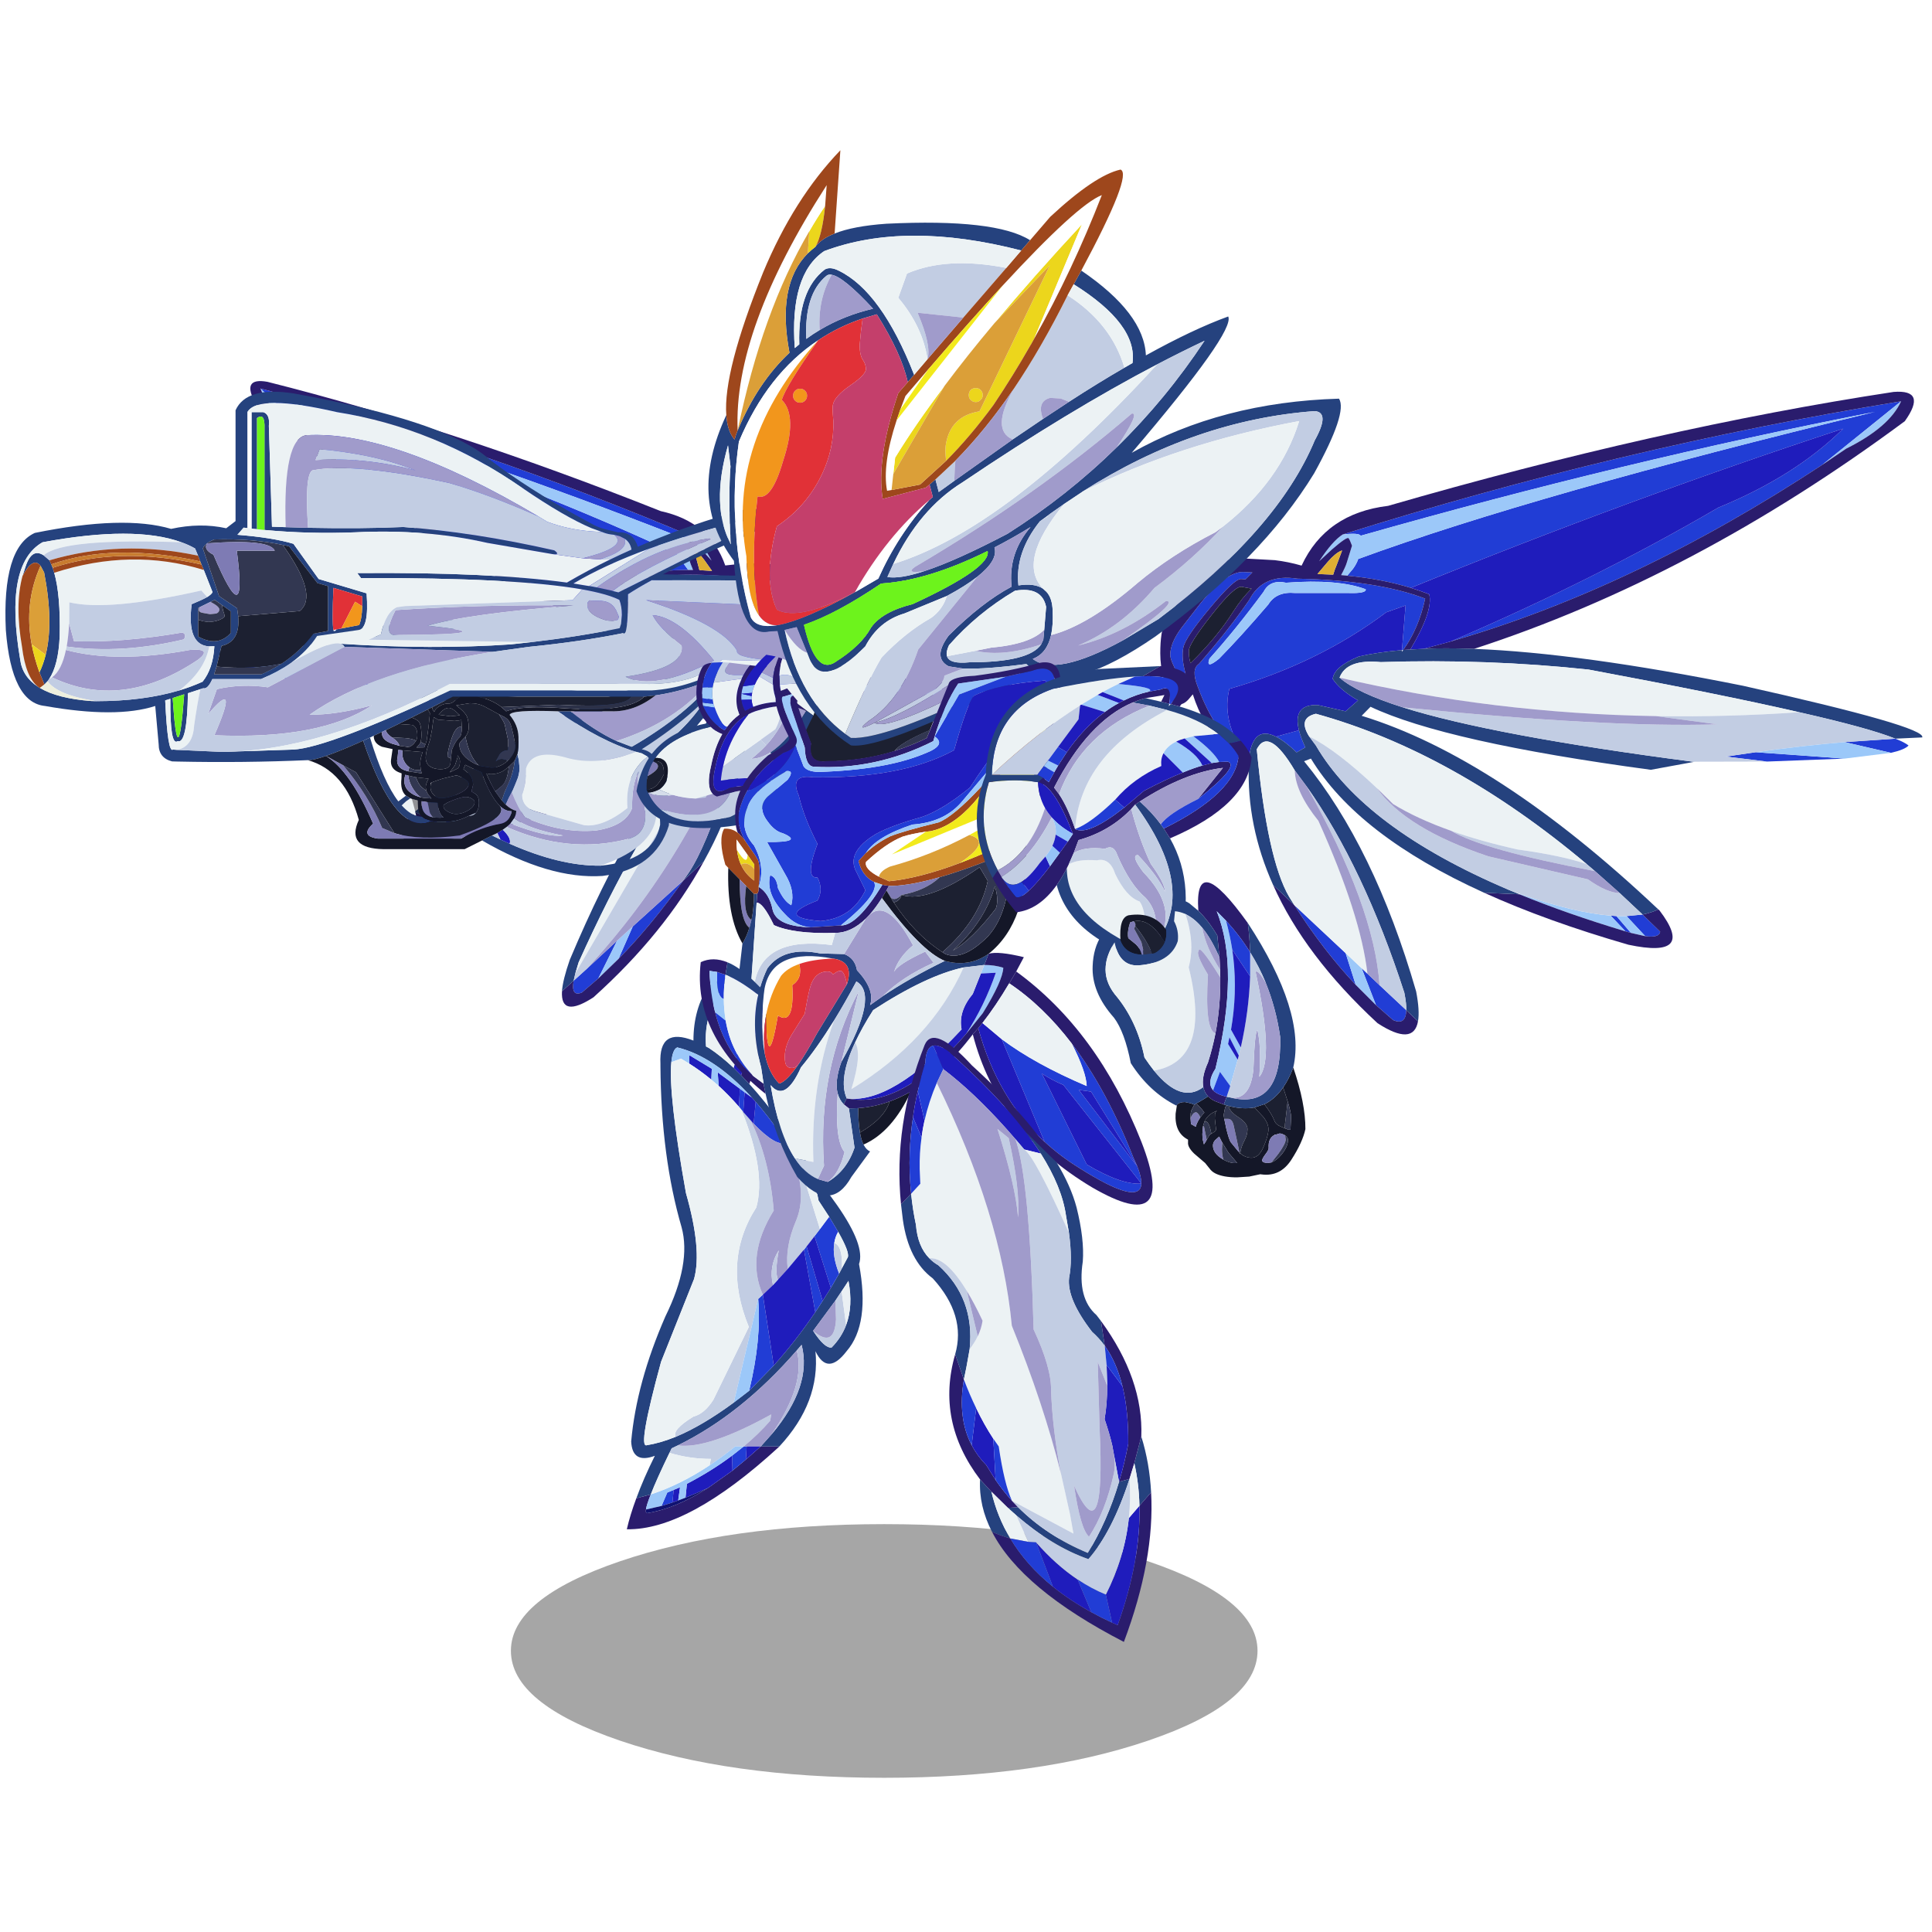 <svg xmlns:ffdec="https://www.free-decompiler.com/flash" xmlns:xlink="http://www.w3.org/1999/xlink" ffdec:objectType="frame" height="90" width="90" xmlns="http://www.w3.org/2000/svg"><use ffdec:characterId="27" height="76.4" transform="translate(.1 7)" width="90.8" xlink:href="#a"/><defs><g id="a" transform="translate(-.1 -7)"><use ffdec:characterId="2" height="34.45" transform="matrix(.343 0 0 .343 23.8 71)" width="101.4" xlink:href="#b"/><use ffdec:characterId="4" height="178.2" transform="translate(29.2 45.4) scale(.145)" width="75.75" xlink:href="#c"/><use ffdec:characterId="6" height="201" transform="translate(10.15 17.75) scale(.145)" width="197.2" xlink:href="#d"/><use ffdec:characterId="8" height="155.65" transform="translate(.25 18.25) scale(.145)" width="273.95" xlink:href="#e"/><use ffdec:characterId="10" height="27.15" transform="translate(36.65 31.55) scale(.145)" width="52.05" xlink:href="#f"/><use ffdec:characterId="12" height="55.7" transform="translate(29.65 30.5) scale(.145)" width="61.05" xlink:href="#g"/><use ffdec:characterId="14" height="206.45" transform="translate(54.05 18.25) scale(.145)" width="244.85" xlink:href="#h"/><use ffdec:characterId="18" height="191.25" transform="translate(33 7) scale(.145)" width="203.2" xlink:href="#i"/><use ffdec:characterId="20" height="174.25" transform="translate(32.6 30.85) scale(.145)" width="145.45" xlink:href="#j"/><use ffdec:characterId="22" height="95.5" transform="translate(45.5 31) scale(.145)" width="88.3" xlink:href="#k"/><use ffdec:characterId="24" height="94.8" transform="translate(50.9 41.1) scale(.145)" width="68.35" xlink:href="#l"/><use ffdec:characterId="26" height="194.05" transform="translate(41.9 48.35) scale(.145)" width="81" xlink:href="#m"/></g><g id="r" fill-rule="evenodd"><path d="m44.1 11.15 1.9 4.1-6.65 19.9-2.65-2.8 7.4-21.2M49 151.6l-.2.2Q19.65 178.55 0 178.2q1.05-4.6 3.05-9.95L7.7 167q-1.35 3.35-1.55 4.85-.2 1.25.45 1.15 9-1.4 19.45-8.05l7.9-5.6 4.3-3.55 4.75-4.2h6" fill="#2a1c6d"/><path d="M39.35 35.15Q49.2 45.95 60 63.6l7.6 10.55q9.05 13 7 18.85 3.6 19.25-4 28-6.15 8.05-10 0 1.6 16.4-11.6 30.6h-6l.2-.2 3.35-3.75q13.05-15.5 9.6-28.7l-1.55 1.8q-17.8 20.5-38.2 30.5l-2 .95-.7 1.45q-4.15 8.55-6 13.35l-4.65 1.25q2.3-6.3 5.95-13.65-7.25 2.7-7.6-4.6 1.7-18.95 11-40.2 8.35-17 5.2-28.6-6.6-22.65-6.8-51.8v-.8q-.6-11.8 10.6-7.4 0-10.2 4.95-17.65 3.9-2.35 7.05-3.1l-1.5 1.9q-7.35 9.8-6.45 20.75l.95.5q3.85 2.55 7.9 6.35l2.4 2.4 2.65 2.8m12 18.9L49.6 51.5q-4.1-5.9-8.2-10.6l-1.25-1.4q-12-13.2-23.95-16.1-1.5.6-1.9 4.75-1 10.2 4.7 42.05 5.2 18.2 2.6 27.6L11 124.4q-7.6 27.85-4.6 26.8 4.35-.7 9.3-2.7 8.45-3.5 18.65-11l4.95-3.8 7.9-8.1q7.15-8 13.35-17.15l2.35-3.6 2.65-4.2 2.65-4.6.9-1.7L71 90.8q.6-1.65-3.1-8.15L65 77.8l-3.4-5.2-.4-2-5.85-10.25-4-6.3m19.1 58.55q2.3-6.15.75-14.2l-1.1 1.7-1.1 1.65-2 3-7.15 9.7q3.7 5.7 5.95 5.35 3.15-3.2 4.65-7.2" fill="#25427e"/><path d="M41.4 40.9q4.1 4.7 8.2 10.6l1.75 2.55h-.05q-3.4 1.35-10.55-6.15l.65-7M65 77.8l2.9 4.85q-.95 1.6-1.25 3.55-.7 4.2 1.55 9.85l-2.65 4.6-5.25-16.6.1-.15 1.65-2.15L65 77.8m-2.1 27.05-2.35 3.6-3.65-20.1.15-.15.7-.9 5.15 17.55M47.2 125.6l-7.9 8.1q4-16.55 2.9-29.5l1.5-1.35 3.5 22.75m-9.65 26h.95l-.25 4.2-4.3 3.55-.15-4.8 3.75-2.95M36.3 36.65l1.55 1.15-.45 6.35-.6-.75-.75-.9.25-5.85m-21.25 128.9-.4 4.05-3.5 1.1 1.85-4.3 2.05-.85" fill="#213dd5"/><path d="m51.35 54.05 4 6.3 6.7 21.4-1.65 2.15-.1.15-2.4 3.1-.15.15-.7.9-.15.15-5.2 6.2q-.95-7 2.7-15.55 4.2-10.15-3.1-24.95h.05m17.75 40.3-.9 1.7q-2.25-5.65-1.55-9.85 2.75 1 2.45 8.15M34.35 137.5q-10.2 7.5-18.65 11-1.25-2.25 5.7-6.5 3.55-.9 6.4-5.4l11.4-23.4q-8.7-21.1 2.4-38.4 3.2-11.5-4.8-31.4l.6.75 2.4 2.7q6.05 12.45 7.4 28.95-9.05 14.6-3.5 27.05l-1.5 1.35-7.85 33.3m36.1-24.9q-1.5 4-4.65 7.2-2.25.35-5.95-5.35 6.8 5.8 7.35-3.65l-.2-6.05 2-3 1.45 10.85M16.4 151.25q9.6 1.3 30-9.95l-.35 2.05q-3.75 4.3-8.5 8.25H34.8q-4.15 3.35-8.2 6.05l.4-2.05q-6.85 0-13.3-1.95l.7-1.45 2-.95" fill="#c2cde3"/><path d="M55.35 60.35 61.2 70.6l.4 2 3.4 5.2-2.95 3.95-6.7-21.4m12.55 22.3q3.7 6.5 3.1 8.15l-1.9 3.55q.3-7.15-2.45-8.15.3-1.95 1.25-3.55" fill="#ebf2f4"/><path d="M40.75 47.9q7.15 7.5 10.55 6.15 7.3 14.8 3.1 24.95-3.65 8.55-2.7 15.55L48.55 98q-1.05-2.35.25-9.4-3.25 5.15-1.85 11.15l-3.25 3.1Q38.15 90.4 47.2 75.8q-1.35-16.5-7.4-28.95l.95 1.05m19.1 66.55 7.15-9.7.2 6.05q-.55 9.45-7.35 3.65m-13.3 33.2-3.35 3.75-.2.2h-5.45q4.75-3.95 8.5-8.25l.35-2.05q-20.4 11.25-30 9.95 20.4-10 38.2-30.5 2.95 10.9-8.05 26.9" fill="#a09bcb"/><path d="m69 101.75 1.1-1.65 1.1-1.7q1.55 8.05-.75 14.2L69 101.75" fill="#eaf0f4"/><path d="M33.4.45Q36.6-.4 39 .4l5.1 10.75-7.4 21.2-2.4-2.4q5.35-16.9-2.4-27.6l1.5-1.9m32.15 100.2-2.65 4.2-5.15-17.55.15-.15 2.4-3.1 5.25 16.6m-5 7.8q-6.2 9.15-13.35 17.15l-3.5-22.75 3.25-3.1 1.6-1.75 3.15-3.45 5.2-6.2 3.65 20.1M40.15 39.5l1.25 1.4-.65 7-.95-1.05-2.4-2.7.45-6.35 2.3 1.7M38.5 151.6H43l-4.75 4.2.25-4.2m-4.55 7.75-7.9 5.6q-3.8 1.75-7.2 3.1l.45-4.45q8.05-4.2 14.5-9.05l.15 4.8M20.05 28.6l.05-2.7 7.2 4.35-.15 3.5q-3.4-2.8-7.1-5.15m9.45 7.15-.3-4.35 7.1 5.25-.25 5.85q-3.1-3.6-6.55-6.75M14.65 169.6l.4-4.05 2.05-.85-.6 4.25-1.85.65" fill="#1f1cbc"/><path d="m48.55 98-1.6 1.75q-1.4-6 1.85-11.15-1.3 7.05-.25 9.4" fill="#c2cce2"/><path d="m54.6 120.75 1.55-1.8q3.45 13.2-9.6 28.7 11-16 8.05-26.9" fill="#b6bcdc"/><path d="m39.3 133.7-4.95 3.8 7.85-33.3q1.1 12.95-2.9 29.5m-25-105.55q.4-4.15 1.9-4.75 11.95 2.9 23.95 16.1l-2.3-1.7-1.55-1.15-7.1-5.25.3 4.35-2.35-2 .15-3.5-7.2-4.35-.05 2.7L17.4 27l-3.1 1.15m-8.15 143.7q.2-1.5 1.55-4.85 9.3-3 18.9-9.35 4.05-2.7 8.2-6.05h2.75l-3.75 2.95q-6.45 4.85-14.5 9.05l-.45 4.45-2.35.9.6-4.25-2.05.85-2.05.85-1.85 4.3-5 1.15" fill="#9cc8f9"/><path d="M15.7 148.5q-4.95 2-9.3 2.7-3 1.05 4.6-26.8l10.6-26.6q2.6-9.4-2.6-27.6-5.7-31.85-4.7-42.05L17.4 27l2.65 1.6q3.7 2.35 7.1 5.15l2.35 2q3.45 3.15 6.55 6.75l.75.9q8 19.9 4.8 31.4-11.1 17.3-2.4 38.4l-11.4 23.4q-2.85 4.5-6.4 5.4-6.95 4.25-5.7 6.5M34.3 29.95q-4.05-3.8-7.9-6.35l-.95-.5q-.9-10.95 6.45-20.75 7.75 10.7 2.4 27.6m-20.6 123.7q6.45 1.95 13.3 1.95l-.4 2.05Q17 164 7.7 167q1.85-4.8 6-13.35" fill="#ecf2f4"/><path d="M26.05 164.95Q15.6 171.6 6.6 173q-.65.1-.45-1.15l5-1.15 3.5-1.1 1.85-.65 2.35-.9q3.4-1.35 7.2-3.1" fill="#101270"/></g><g id="s" fill-rule="evenodd"><path d="M134.5 62.25Q81.05 34.2 27.9 10.85 39 24.15 57.85 34.1q29.9 21.5 65.1 40.85-45.5-18-90.65-54.35L13.7 2.4q70.85 18.8 139.55 47.9l-4.65-.15Q83.2 24.5 20.15 5.75 105 35.25 148.6 56.15h.05q.3 1.25 1.1 2.7l1.35 1.85q-8.85 0-16.6 1.55m.4 16.05q-3.4-5.8-4.3-13.65 12.75-3.5 33.1-1.95 9-.5 11.8 6.6 4.5 8.05 11.3 17.65 1.95 1.5-.2 5.75l-.3.6q-5.65 11.35-12.6 14.7 5.9-7.7 4.7-15.5l-6.95-2.95q-17.7-8.1-31.25-20.45l-4.8-2.2-.2 11.45-.3-.05m24.7 23.1 5.65 2.25v.05q-1.6.6-3.6 1.95l-1.75 1.25-.25.2-2.1-1.45 2.05-4.25M146 63.7q-.35 1.1 4.45 1.4l13.5 1.3q4.85 0 6.6 3.6 6.35 9 11.25 15.1 3.25 3.15 2.45.2-6-8.15-12.2-18.4-1.35-3.4-5.5-2.85-13.25-2.3-20.55-.35M39.15 97.85l-19.8-2.65 22.9.55 7.6 1.9-10.7.2M7.65 92.6Q4.2 91.45 3.3 90.25q1.05-.7 3.6-1.4L19.75 91l-12.1 1.6m63.5 52.2-1.45.25 4.1-3.95h1.5l-4.15 3.7m-5.2.7q-3.65.15-3.7-1.5 2.45-2 4.95-3.9l4.05.8-5.3 4.6M178.1 64.15h-1.15l-1.55-1.95 2.35.15q4.35.25 10.15 8.95l4.25 6.8q2.55 4.2 2.25 7.25-.15 1.35-2.6 4.95-2.1 3.1-1.6 5.15l-.85-1.05-.5-.6-.1-.15.05-.2 1.3-4.1q1.4-3.65 1.15-6.25-.3-2.55-5.85-10.7-5.5-8.15-7.3-8.25M128.25 179.8l-6.05 12.15-5.25 4.5q-3.55 1.5-2.65-3.8l4.2-3.8 9.75-9.05m.45 5.85 4.6-10.45 16.2-14.7q-10.4 14.6-20.8 25.15" fill="#213dd5"/><path d="M153.25 50.3q2.45 1.9 5.35 7.4l-2.95-3.3q-3.6-3.8-4-3.3l-1.05 1.8.9 4.55q.2 1.05 1.15 3.25h-1.55l-1.35-1.85q-.8-1.45-1.1-2.7h-.05Q105 35.25 20.15 5.75 83.2 24.5 148.6 50.15l4.65.15M146 63.7q7.3-1.95 20.55.35 4.15-.55 5.5 2.85 6.2 10.25 12.2 18.4.8 2.95-2.45-.2-4.9-6.1-11.25-15.1-1.75-3.6-6.6-3.6l-13.5-1.3q-4.8-.3-4.45-1.4M32.3 20.6l-5.7-4.75Q16.05 9.3 13.7 2.4l18.6 18.2m37.4 124.45-3.75.45 5.3-4.6 2.55.2-4.1 3.95m5.6-3.95q9.25.2 23.45-3.25l.4.05q-12.75 3.85-28 6.9l4.15-3.7m46.9 50.85 6.05-12.15 5.05-4.6-4.6 10.45-6.5 6.3" fill="#9cc8f9"/><path d="M133.1 78q-4.9-10.45-3.45-14.6l4.85-1.15q7.75-1.55 16.6-1.55h1.55q-.95-2.2-1.15-3.25l-.9-4.55 1.05-1.8q.4-.5 4 3.3l2.95 3.3q-2.9-5.5-5.35-7.4Q84.55 21.2 13.7 2.4q2.35 6.9 12.9 13.45l5.7 4.75q45.15 36.35 90.65 54.35l.25.1 6.4 2.4-11.7-1.1-1.05-.05Q62.25 52.55 12.25 7.4q-5-8.7 3.65-7.15Q75.4 15.2 142.3 41.8q15.8 3.45 20.7 17.45l7-.75 7.2.3q4.2.35 6.8 1.5 2.7 1.15 7.15 6.95 4.5 7.75 5.35 9.8 1.05 2.45.5 8.15-.65 6.3-4.5 12.2l-1.55.35q-1.25-.1-2.35-1.45l-1-1.45-1.3 2.75q-3 5.7-7.3 9.05-5.2 4.05-8.35 4.75h-.05l.05-.05.15-.2-.1-.05v-.35l.1-1.2h-.05.05l.3-.2.55-.25 2.05-1.1q6.95-3.35 12.6-14.7l.3-.6q2.15-4.25.2-5.75-6.8-9.6-11.3-17.65-2.8-7.1-11.8-6.6-20.35-1.55-33.1 1.95.9 7.85 4.3 13.65l-1.8-.3M153 54.45l1 3.65.7 2.65 4.05.25-2.4-3.4q-1.8-2.45-3.2-3.15H153M99.15 137.9l9.1.5q-16.65 5.7-38.2 9.75-17.8 2-7.1-9.55l.3-.25q1.7 1 3.95 1.75-2.5 1.9-4.95 3.9.05 1.65 3.7 1.5l3.75-.45 1.45-.25q15.25-3.05 28-6.9m11.4 58.15 3.75-3.4q-.9 5.3 2.65 3.8l5.25-4.5 6.5-6.3q10.4-10.55 20.8-25.15l6.6-6.15Q143.45 177.5 120.65 198q-10.6 6.85-10.1-1.95m74.3-121.95q-5.15-7.95-7-8l-2.65.3q2.2 2.5 4.05 6.2 3.65 7.2 9.75 14.35l.2-.7q.35-.75.5-2.5.2-1.65-4.85-9.65m-6.75-9.95q1.8.1 7.3 8.25 5.55 8.15 5.85 10.7.25 2.6-1.15 6.25l-1.3 4.1-.05.2.1.15.5.6.85 1.05q-.5-2.05 1.6-5.15 2.45-3.6 2.6-4.95.3-3.05-2.25-7.25l-4.25-6.8q-5.8-8.7-10.15-8.95l-2.35-.15 1.55 1.95h1.15" fill="#2a1c6d"/><path d="M153 54.45h.15q1.4.7 3.2 3.15l2.4 3.4-4.05-.25-.7-2.65-1-3.65" fill="#dfae33"/><path d="m134.5 62.25-4.85 1.15q-1.45 4.15 3.45 14.6l-3.2-.45-.3-.1-6.4-2.4-.25-.1Q87.75 55.6 57.85 34.1 39 24.15 27.9 10.85q53.15 23.35 106.6 51.4M173.7 108l-2.05 1.1-.55.25-.3.2h-.05l.05-.25q.05-3.85-1.1-5.3-.5-.65-1.25-.8-.75-.15-1.6 0l-1.5.45h-.1l-5.65-2.25.3-.95q.65-2.3 0-3.7-.9-2.05-4.5-2.25l-7.3.9-2.9-3.1q4.95-2.2 7.05-4.9-.05-3.1-6.15-6.3-4.8-1.6-10.9-2.75l.2-11.45 4.8 2.2q13.55 12.35 31.25 20.45l6.95 2.95q1.2 7.8-4.7 15.5" fill="#1f1cbc"/><path d="m129.6 77.45.3.1 3.2.45 1.8.3.3.5v-.45q6.1 1.15 10.9 2.75 6.1 3.2 6.15 6.3-2.1 2.7-7.05 4.9l2.9 3.1 7.3-.9q3.6.2 4.5 2.25.65 1.4 0 3.7l-.3.95-2.05 4.25 2.1 1.45.25-.2 1.75-1.25q2-1.35 3.6-1.95v-.05h.1l-.1.05v.1q.85-.45 1.6-.6.85-.15 1.6 0 .75.15 1.25.8 1.15 1.45 1.1 5.3l-.05.25h.05l-.1 1.2v.35l-.05.25-.05.05h.05l-.4 2.6q-1.3 7.9-3.6 15.55-3.85 12.75-10.55 24.8l-6.6 6.15 1.8-2.6q5.45-8.2 11.9-28.35 2.9-9.2 6.05-20.85-.3-1.7-.9-2.45-2-2.25-7.3 4.6l-1.15 1.55-1.6 2.3-4.15 5.1q-19.65 25.6-38.25 66.95l-1.05 3.5-.55 2.4-3.75 3.4q.25-3.65 2.5-10.1 20.15-47.9 43.45-74.65l.6-2.25-1.25-.7-3.25 4q-14.25 15.75-44.35 26.05l-9.1-.5 2.3-.65.6-.2q38.5-12.2 52.85-32.15l1.95-2.15q3.4-4.45-1.15-5.95-36.05 6.3-73 31.75l-2.3 1.6q-3.4 2.4-6.85 5l-6.35 4.95q-2.25-.75-3.95-1.75 44.9-34.9 80.65-42.2l-2.05-2.5q-19.95 7.2-73.25 9.2l-10.85-3.1Q109.85 98 133.6 93q12.1-2.6 16.95-6.05Q149.2 82 140.35 82q-27.05-3.55-53.3-3.25-34.55 3.05-54.9 5.7-18.3 2.35-25.25 4.4L0 87.9q-.85-2.85 47.15-8.85 42.6-4.3 69.7-2.75l1.05.05 11.7 1.1" fill="#25427e"/><path d="M68.65 89q-18.1-1.5-36.5-4.55 20.35-2.65 54.9-5.7 26.25-.3 53.3 3.25 8.85 0 10.2 4.95Q110.4 92.3 68.65 89m49.55 34.35q-7.8 2-17.45 3.15-11.5.45-18.05 2.05 36.95-25.45 73-31.75 4.55 1.5 1.15 5.95-7.35 2.8-18.6 11.5l-4.55 3.7q-6.55 3.2-15.5 5.4m-3.35 66.9 1.05-3.5q18.6-41.35 38.25-66.95l4.15-5.1 1.6-2.3 1.15-1.55-3.15 5.45-7.9 13.6-35.15 60.35" fill="#ecf2f4"/><path d="m57.75 99.75-.1-.05-18.5-1.85 10.7-.2-7.6-1.9Q30.9 93.05 19.75 91L6.9 88.85q6.95-2.05 25.25-4.4 18.4 3.05 36.5 4.55l-15.9.6Q80.6 93.15 133.6 93q-23.75 5-75.85 6.75m22.65 30.4 2.3-1.6q6.55-1.6 18.05-2.05 9.65-1.15 17.45-3.15-8.5 4.15-37.8 6.8m76.45-27.4-1.95 2.15q-14.35 19.95-52.85 32.15l-.6.2-2.7.6q-14.2 3.45-23.45 3.25h-1.5l-2.55-.2-4.05-.8 6.35-4.95q3.25.25 8.45-2.7l26.1-3.45q21.7-5.05 30.15-14.75 11.25-8.7 18.6-11.5m-42.55 89.9.55-2.4L150 129.9q6-7.4 7.9-13.6l3.15-5.45q5.3-6.85 7.3-4.6-16.1 45.9-49.85 82.6l-4.2 3.8" fill="#c2cde3"/><path d="M133.6 93q-53 .15-80.85-3.4l15.9-.6q41.75 3.3 81.9-2.05Q145.7 90.4 133.6 93m-53.2 37.15q29.3-2.65 37.8-6.8 8.95-2.2 15.5-5.4l4.55-3.7q-8.45 9.7-30.15 14.75L82 132.45q-5.2 2.95-8.45 2.7 3.45-2.6 6.85-5m87.95-23.9q.6.75.9 2.45-3.15 11.65-6.05 20.85-6.45 20.15-11.9 28.35l-1.8 2.6-16.2 14.7-5.05 4.6-9.75 9.05q33.75-36.7 49.85-82.6M157.9 116.3q-1.9 6.2-7.9 13.6l7.9-13.6" fill="#a09bcb"/><path d="M19.35 95.2q-7.6-1.3-11.7-2.6l12.1-1.6q11.15 2.05 22.5 4.75l-22.9-.55" fill="#9bc8f9"/><path d="M184.85 74.1q5.05 8 4.85 9.65-.15 1.75-.5 2.5l-.2.7q-6.1-7.15-9.75-14.35-1.85-3.7-4.05-6.2l2.65-.3q1.85.05 7 8" fill="#1c2031"/></g><g id="t" fill-rule="evenodd"><path d="M97.15 118.35q-20.55.9-41.8.45l-1.8-.05q-4.3-1.1-4.3-5.5l-1.1-12.3q-12.55 4.05-35.4 0Q1.95 99.9.15 76.55q-1.25-26.35 9.3-31.2 28.6-5.8 43.8-1.3 9.35-2.05 17.7-.2l3-2.3V5.95q3.5-7.8 18.8-5.4 41.65 7.6 57.9 17.6 2.85 1.75 4.9 3.6l3.7 2.75q12.35 8.9 29 17.85 2.05 1.2 4.4 1.8l4.15 1q2.3-.2 4.35 1.25 1.35 1.2 2.05 3.4 3.05-1.35 6.2-2.6l4.35-1.7q3.4-1.35 6.9-2.5 7.95-2.8 16.2-5l.25-.05q20.65-2.05 2.55 7.6l-11.8 5.15q-1.55.7-3 1.4l-1.45.65-1.3.6h-.05l-1.7.8q-5 2.35-9.1 4.5l21.5.4h41.2v1.6l-66.3-.1q-4.4 2.4-7.6 4.5 0 14.15-1.6 12.5-13.65 2.75-30.3 4.4l-11.5 1.6-47.7-1.6q-.4-.75-1.3-1 29.55 1.95 54.8.2l6.8-.75q15.4-1.8 28.1-4.45l.45-1.4.25-2.85q0-2.8-.8-4.85-4-1.95-11.9-3.35-21.35-3.8-71.1-3.65l-1.2-1.6q42.3-.35 67.35 3.05 7.05-4.1 13.85-7.4 3.4-1.65 6.9-3.2-.4-2.3-2.2-3.5l-1.6-.8-1.8-.45-.9-.1q-1.55-.2-2.95-.8l-3.45-1.25q-8.55-3.6-22.1-12.85-27.9-19.4-59.6-24.4-25.5-5.9-28.8 0V43.8l-1.2-.15-2 2.3q11.35.9 18 2.9l8.1 11.3 15.4 4.6q.85 11.5-2.7 11.8l-13.2 1.9q-3.1 4.9-8.5 8.75-4.1 2.85-9.5 5.1H66.5q-1.5 3.35-2.95 2.95l-.9.3-4 1.3q-.25 16.45-3.3 15.4-2.45 1.8-2.35-13.6l-1.65.5q.8 17.1 2.5 15.8l1.35.1 14.4.65h.15l22.8-.75q11.1-.6 50.4-19h64.7q12.2-.75 24.8-7.9h41.5v1.3h-40.9l-.85.5q-7.8 12.2-27.75 25 5.5 1.15 3.4 6.2-3.5 4.1 0 8.2 5.85 4.25 5.3 10.1-4.35 14.05-21.3 16.2-17.05 1.15-38.7-11.4l3.2-1.6 2.7 1.3 2.95 1.35q16.25 7.2 29.25 7.05 16.8-1.6 19.1-13.1.1-3.25-1.2-5.45-1.1-1.9-3.2-3.05-3.85-5.7.4-11.2l.25-.35.25-.6q.15-.7-.55-1.3l-1.85-1.05-1.9-.5q-11.1-3.25-25.1-13h4.1q7.75 6.25 14.6 9.45l.2.1 4.6 1.75.3.1q18.15-10.5 27.05-22.25l-1.5.65q-8.55 3.7-17.95 5.1l-3.6.4h-61.5l-6.65 3.4-1.4.7-5.2 2.6-.35.2-3.9 1.9-.9.45-3.1 1.5h-.05l-.9.45-.25.1-2.7 1.25-1.2.6-2.2 1q-7.45 3.35-11.95 4.9-4.2 1.45-5.85 1.35m-18-111.8h3.7q2.2.7 1.8 4.4l1 32.4 4.4.15 7.2.2q17.05.35 30.6-.25 22.5 1.6 48.5 7.5 2.1 1.5-.6 1.2l-20.9-3.6q-19.85-4.5-42.3-3.4-14.9.6-29.3-.75V11.85q.2-5.3-2.4-3.4v35.7l-1.7-.15V6.55m127.7 43.85q-14.35 5.25-24.35 11.2l4.9.8h.2l2.4.45 4.85 1.05.25.1 1.85.45 39.7-19.9q4.95-2.95.3-2.9l-1.5.1q-16 4.05-28.25 8.55l-.35.1M88.75 87.35q5.95-3.9 10.2-9.6l4.7-.9v-14.4l-3.4-1-9.1-11.8-2.05-.45q-9.8-2.1-22.05-1.75-1.4.6-2.25 1.25-1.05.8-1.35 1.65l5.2 15.3 5.8 3.9.35 2.55q.75 8.15-5.35 9.55l-1.6 6.65-.8 2.5h15.2q3.45-1.5 6.5-3.45m19.2-11.3 5.7-1.1q.9-2 1-6.05v-3.15L105.4 63q-.5 11.05 0 13.55.25 1.5.9-.2l1.65-.3m55.95 41.9.45-1.15.15-.35.45 1.8.25 2.85q-.1 1.55-.6 3.05l-1.45 3.55-.45.95-.95 1.8-1 2.2-1.25-1.35.8-2.4 1.45-3.35q1.35-2.85 1.95-7.2l.15-.3.05-.1M14.15 54.15l.6 1.3.45 1.1.5 1.6q2.05 7.25 1.75 20.4-.4 9.3-3.4 13.75l-.5.7-1 1.05-1.6-3.9q1.25-2.6 2-5.65 2.6-10.45-.5-26.45L11.3 55.9q-2.45-3.05-5.8 3.3l1-3.05q2-6.1 5.8-3.6l1.85 1.6m48.45.35-.7-1.85-.95-2.3q-2-1.15-4.4-2-15.1-5.5-44.6 0-12.4 7.05-7.2 37.6.7 5.6 5.85 8.9l.45.3h.05q5.7 3.4 16.45 4.2l1.6.05q15.1 0 26.7-3.45 3.95-1.2 7.5-2.8 3.4-4.2 3.8-11.4l-1.6.05h-.05q-7.3-.4-5.65-13.55 3.3-1.35 5-2.3 1.5-.95 1.7-1.6l-2.8-7.1L63 55.5l-.4-1m-.35 14.8-.3.15v9.2q6.35 3.5 10.5-1.2v-6.9l-2.8-2-2.4-1.7-1.35.65-3.65 1.8m-4.8 27.9-3.7 1.2q1.7 25.8 3.7-1.2" fill="#25427e"/><path d="m202.55 115.65 1.9.5 1.85 1.05q-7.35 5.75-6.45 16.55-7.9 6.25-13.9 5.5l-15.1-4.3q-4.8-1.15-4.9-5.4 1.4-3.5 1.3-8.5 2-6.45 12.6-3.6 10.2 3.05 22.7-1.8M77.75 6.55q3.3-5.9 28.8 0 31.7 5 59.6 24.4 13.55 9.25 22.1 12.85l3.45 1.25-3.45-.2q-7.75-.65-14.2-3.1l-2.8-1.7q-46.7-27.65-74.5-26.1-7.6.9-6.7 29.55l-4.4-.15-1-32.4q.4-3.7-1.8-4.4h-5.1m116.5 47.35q-6.8 3.3-13.85 7.4-25.05-3.4-67.35-3.05l1.2 1.6q49.75-.15 71.1 3.65l-3.1 3.45-53.8 1.9-2.6.35q-3.6 1.5-5.2 8.75l-3.9 1.7 52.5.75-6.8.75q-25.25 1.75-54.8-.2-3.7-.95-16 6.25 5.4-3.85 8.5-8.75l13.2-1.9q3.55-.3 2.7-11.8l-15.4-4.6-8.1-11.3q-6.65-2-18-2.9l2-2.3 1.2.15 1.4.2 1.7.15 2.4.25q14.4 1.35 29.3.75 22.45-1.1 42.3 3.4l20.9 3.6 9.8 1.35 5.35.35 3.35.05m-6.65 8.5h-.2l-4.9-.8q10-5.95 24.35-11.2l-19.25 12m-57.5 68.2.25.1.25.1.85 3.15.55 2.3q-2.35-.8-4.6-3.3l-.1-.05 1.4-1.3 1.4-1m-74.9-15.55-1.35-.1q-1.7 1.3-2.5-15.8l1.65-.5q-.1 15.4 2.35 13.6 3.05 1.05 3.3-15.4l4-1.3q-.9 4.05-2 11.6-.4 6.85-5.45 7.9m-42.9-62.5q-3.8-2.5-5.8 3.6l-1 3.05Q3 68.45 5.35 81.95q1.2 9.9 5.25 12.9-5.15-3.3-5.85-8.9-5.2-30.55 7.2-37.6 29.5-5.5 44.6 0Q18.4 47 12.3 52.55m1.75 39.75q3-4.45 3.4-13.75.3-13.15-1.75-20.4 24.85-8.05 48.05-.9l2.8 7.1q-.2.65-1.7 1.6l-1.9-2.1q-29.9 6.75-42.4 3.8l-.05 6.75q-.25 4.2-.8 7.45l-.25 1.1Q18.1 89.5 15 91.75q-.45.3-.95.55M65.5 81.8h.05l1.6-.05q-.4 7.2-3.8 11.4-3.55 1.6-7.5 2.8 8.2-6.25 9.65-14.15" fill="#ecf2f4"/><path d="M273.95 69.95v16.8q-13.5.2-22.35-.15l-2.95-.15q-14.25-.8-13.6-3.3-5-8.4-29.2-16.2l68.1 3m-65.1 27.6q9.4-1.4 17.95-5.1-11.25 13.65-30.45 19.75l-.2-.1q-6.85-3.2-14.6-9.45h13q7.55.25 14.3-5.1M90.05 43.5q-.9-28.65 6.7-29.55 27.8-1.55 74.5 26.1-15.4-6.85-28.5-10.7-30.6-6.7-44.1-4.1-2.55 1.4-1.4 18.45l-7.2-.2m105.5 2.45 1.8.45 1.6.8q1.4 3.8-8.05 6.65l-5.35-.35q13.9-3.55 10.5-7.1l-.5-.45m-86.6 36 47.7 1.6q-38.95 6.1-58.9 20.2 8.4.1 20-3-16.7 11.05-50.6 9.6 8.25-18.85-2-6.8l2.8-8q8-1.85 16.4-.6l24.6-13m78.8-14.9h.25l.45.05 2.05.05q2-.05 3.4.65 1.4.7 2.3 2.4l.85 1.95q0 .85-.5 1.2l-1.6.3q-2.2 0-4.8-1.3-3.2-1.6-3.2-3.85 0-1.15.8-1.45M195.1 64l-.25-.1-4.85-1.05q19.3-13.8 37.55-15.9Q204.7 56.55 195.1 64M99.65 21.95q15.45-1.05 32.1 3.3-12.65-5.15-30.8-6.8l-1.3 3.5m26.2 56.2q-4.95.55-.5-8 27.3-1.85 57.2-1.5-34.4 2.75-46.9 6.5 26.65 2.8-9.8 3m34.9 54.5 1-2.2.95-1.8q1.95 5 4.25 8.1 11.8 5.2 22.8 4.2 9.5-1.45 11.6-7.2-.1-7.6 2.1-11.8-1.05 6.6 1.8 10.7 1.7 9-4.8 10.9-19.3 5.15-39.4-3.75l1.15-1.1q11.95 4.55 16.95 3.85-11.15-2.05-15.7-5.6.6-1.1.7-2.3-1.75-.45-3.4-2m38.5-41.1q19.15-2.8 18-10-7.2-5.65-9.3-9.8 8.45.6 19.7 14.6-19.2 9.85-28.4 5.2M20.5 74.4l1.55 5.75q15.5.5 34.8-2.8 1.5.55.5 2.2-20 4.75-37.65 2.3.55-3.25.8-7.45m-1.05 8.55q16.35 4.35 39.8 0 7.45-.6 2.7 3.1Q37.5 102.5 15 91.75q3.1-2.25 4.45-8.8M65.9 67.5l1.25.7q1.6 1 1.6 1.75 0 .9-1 1.3l-2 .2-2.25-.4q-1.35-.2-1.35-1.05l.1-.7 3.65-1.8" fill="#a09bcb"/><path d="m162 145.2-2.95-1.35-1-2.1 1.75-1.05q2.9 2.8 2.2 4.5" fill="#1f1cbc"/><path d="M273.95 60.65v9.3l-68.1-3q24.2 7.8 29.2 16.2-.65 2.5 13.6 3.3l2.95.15-21.45-.45q-8.2 8.25-26 7.7h-61.4q-41.35 21.7-73 21.85h-.15l-14.4-.65q5.05-1.05 5.45-7.9 1.1-7.55 2-11.6l.9-.3q1.45.4 2.95-2.95h15.65q5.4-2.25 9.5-5.1 12.3-7.2 16-6.25.9.25 1.3 1l-24.6 13q-8.4-1.25-16.4.6l-2.8 8q10.25-12.05 2 6.8 33.9 1.45 50.6-9.6-11.6 3.1-20 3 19.95-14.1 58.9-20.2l11.5-1.6q16.65-1.65 30.3-4.4 1.6 1.65 1.6-12.5 3.2-2.1 7.6-4.5l66.3.1m-47.15 31.8 1.5-.65q-8.9 11.75-27.05 22.25l-.3-.1-4.6-1.75q19.2-6.1 30.45-19.75m-49.35 10.2q14 9.75 25.1 13-12.5 4.85-22.7 1.8-10.6-2.85-12.6 3.6.1 5-1.3 8.5.1 4.25 4.9 5.4l15.1 4.3q6 .75 13.9-5.5-.9-10.8 6.45-16.55.7.6.55 1.3l-.25.6-.25.35q-4.25 5.5-.4 11.2 2.1 1.15 3.2 3.05.9 12.05-17.9 18.55-13 .15-29.25-7.05.7-1.7-2.2-4.5l1.25-.9q20.1 8.9 39.4 3.75 6.5-1.9 4.8-10.9-2.85-4.1-1.8-10.7-2.2 4.2-2.1 11.8-2.1 5.75-11.6 7.2-11 1-22.8-4.2-2.3-3.1-4.25-8.1l.45-.95 1.45-3.55q.5-1.5.6-3.05l-.25-2.85-.45-1.8q.45-1.75.35-5.6-.1-3.75-2.85-7.05.5-1.7 15.45-1.15m-18.4 41.2-2.7-1.3 1.7-.8 1 2.1m12.2-103.8 2.8 1.7q6.45 2.45 14.2 3.1l3.45.2q1.4.6 2.95.8l.9.1.5.45q3.4 3.55-10.5 7.1l-9.8-1.35q2.7.3.6-1.2-26-5.9-48.5-7.5-13.55.6-30.6.25-1.15-17.05 1.4-18.45 13.5-2.6 44.1 4.1 13.1 3.85 28.5 10.7m27.7 7.15q1.8 1.2 2.2 3.5-3.5 1.55-6.9 3.2l-3.35-.05q9.45-2.85 8.05-6.65m-13.6 16.3q7.9 1.4 11.9 3.35.8 2.05.8 4.85l-.25 2.85-.45 1.4q-12.7 2.65-28.1 4.45l-52.5-.75 3.9-1.7q1.6-7.25 5.2-8.75l2.6-.35 53.8-1.9 3.1-3.45m2.65 3.55-.2-.05h-.05v.05q-.8.3-.8 1.45 0 2.25 3.2 3.85 2.6 1.3 4.8 1.3l1.6-.3q.5-.35.5-1.2l-.85-1.95q-.9-1.7-2.3-2.4t-3.4-.65l-2.05-.05-.45-.05m-.4-4.65 19.25-12 .35-.1q12.25-4.5 28.25-8.55l1.5-.1q4.65-.05-.3 2.9l-39.7 19.9-1.85-.45q9.6-7.45 32.45-17.05-18.25 2.1-37.55 15.9l-2.4-.45M99.65 21.95l1.3-3.5q18.15 1.65 30.8 6.8-16.65-4.35-32.1-3.3m26.2 56.2q36.45-.2 9.8-3 12.5-3.75 46.9-6.5-29.9-.35-57.2 1.5-4.45 8.55.5 8m36.35 60.55 1.25-1.75q4.55 3.55 15.7 5.6-5 .7-16.95-3.85m37.05-47.15q9.2 4.65 28.4-5.2-11.25-14-19.7-14.6 2.1 4.15 9.3 9.8 1.15 7.2-18 10m-185.1-37.4-1.85-1.6q6.1-5.55 44.25-4.2 2.4.85 4.4 2l.95 2.3q-24.85-5.25-47.75 1.5M13.55 93l.5-.7q.5-.25.95-.55 22.5 10.75 46.95-5.7 4.75-3.7-2.7-3.1-23.45 4.35-39.8 0l.25-1.1q17.65 2.45 37.65-2.3 1-1.65-.5-2.2-19.3 3.3-34.8 2.8L20.5 74.4l.05-6.75q12.5 2.95 42.4-3.8l1.9 2.1q-1.7.95-5 2.3Q58.2 81.4 65.5 81.8q-1.45 7.9-9.65 14.15-11.6 3.45-26.7 3.45-12.45-1.95-15.6-6.4" fill="#c2cde3"/><path d="M103 117q4.5-1.55 11.95-4.9 10.4 30.7 21.65 25.8l1.35.2 3.45.05q3.3 0 6.15-1.3l1.25-.55q1.6-.05 2.4-1.05l.25-.35q.7-1.1.7-2.85 0-1.45-.5-2.2-.45-.7-1.9-1.4l.5-2.1q0-2.5-1.55-3.85l-1.55-1.25.6-1.4 2.55 1.25q1.8.7 2.7 1.15l.1.35q2.55 6.95 5.3 9.95l.45.5q3.05 3.8-12.9 9.5-12.95 1.7-20.95-.75l-12.35-19.55-4.15-2.25-5.5-3m19.2-8.3h.05l3.1-1.5.9-.45h.4l4.1.3q1.6.65 1.6 3.3 0 .95-.4 1.75-1.35-.7-3.55-.85l-3.85-.2h-.3l-.4-.25q-1.45-1.15-1.65-2.1m8.3-4.05 5.2-2.6.7 1.2-.45 4.45-.6 4.35-.4 1.25-1.3-.65h-.3q.4-1.2.3-3.2-.15-2.5-.7-3.35-.55-.75-2.45-1.45m6.6-3.3 6.65-3.4h2.35l-1.3.95q-1.35 1.3-2.25 1.25-1.6-.05-3.1.85-1.35.8-1.65 1.85-.6-.6-.7-1.5m14.6-3.4h49.35q-1.75 3.75-23.5 2.6l-18.15.75q-3.2-2.45-7.7-3.35M89.1 49.2l2.05.45 9.1 11.8 3.4 1v14.4l-4.7.9q-4.25 5.7-10.2 9.6-9.25 2-20.9.95l1.6-6.65q6.1-1.4 5.35-9.55l19.75-1.65q6.2-5-5.45-21.25m50.1 54.55 1.1-1.2q1.1-1 2.15-1 .8 0 1.95.9l1.45 1.3.15.15-1.05.15-1.95.2-3.8-.5m3.95 14.05-.2 1.85q-.5 1.6-3.15 1.6-2 0-3.25-.8-1.5-.95-1.5-2.9 0-1.25.5-3.05l.9-2.75.65-3.4q.4-3.35.55-3.8l1.4.8 5.3.4 1.25-.15.9-.15v.05l.15 2.25-.5-.1q-1.65 0-3 4.4-1.1 3.5-1.1 5.1l.45.4.65.25m-15.55-2.6 6.45.55q-.8 2.3-.8 4l.25 1.7q-2.05.4-3.7-.8l-.6-.5q-2-1.95-1.6-4.95m4.3 8.65 4.05.45q-.9 1.65-.9 2.85l.25 1.15-1.7-1.4q-1.05-1.15-1.7-3.05m10.95-1.6v-.1l1.6-2.15.8-2.45v-.75q.8.8.8 1.95 0 1.7-.7 2.25l-2.5 1.25m15.7-18.65 1 1.55q.9 1.4 1 2.3l1 4.7v3q-1.75.1-2.65 1.2l-1.35 2.4q.8-.8 2.05-.8l1.2.25.5.45q-2.45 2.1-5.2 2.1l-3.55-.55-.5-.2q-3-2.85-4.25-9.2 1.05-1.3 1.05-2.85 0-2.65-.75-4-.75-1.25-3.25-3.2l4.4-.7q2.7 0 4.85 1.15l4.15 2.25.3.15m-21.65 21.95.7-.3 2.95-1 4.25-1q.65 0 2.25.9 1.8 1 1.8 1.8 0 1.8-3.5 3.3-3.05 1.3-5.4 1.3-1.4 0-2.4-1.1-1-1.05-1-2.45 0-.5.15-1l.1-.25.1-.2m20.5 2.85q-1.45-2.4-2.85-5.75h.2l1.05.2q2.6 0 4.55-1.3l1.4-1.15q-.45 4.7-2.25 6.25l-2.1 1.75m-7.65 2.25q1 .55 1 1.2 0 1.35-2 2.6-1.95 1.2-4 1.2-1.2 0-2.5-.7-1.5-.8-1.5-1.8l.05-.35.4-.3q.85-.6 2.4-1.2 2.95-1.15 4.35-1.15.9 0 1.8.5m-87.8-57.4 1.5.45 1.7.25q1.95 0 3.7-.7 1.6-.65 1.6-1.25l-.25-1.05q-.3-.5-.45-1.6l-.1-.8 2.8 2v6.9q-4.15 4.7-10.5 1.2v-5.4" fill="#1c2031"/><path d="m114.65 68.9-2.3-1.45-4.4 8.6-1.65.3-.9.2q-.5-2.5 0-13.55l9.25 2.75v3.15" fill="#e13137"/><path d="m107.95 76.05 4.4-8.6 2.3 1.45q-.1 4.05-1 6.05l-5.7 1.1" fill="#f2961c"/><path d="M89.1 49.2q11.65 16.25 5.45 21.25L74.8 72.1l-.35-2.55-5.8-3.9-5.2-15.3q.3-.85 1.35-1.65.85-.65 2.25-1.25Q79.3 47.1 89.1 49.2M67.85 88.3q11.65 1.05 20.9-.95-3.05 1.95-6.5 3.45h-15.2l.8-2.5m67.1 25-.35.85v.1l-2.5.05 1-1.1.2-.45.05-.1h.3l1.3.65m8.2 4.5-.65-.25-.45-.4q0-1.6 1.1-5.1 1.35-4.4 3-4.4l.5.1v.05q0 2.5-.7 3.15-1.4 1.25-2.5 4.1l-.3 2.75m-16.55-4.05q-.35-1.3-2.15-2.55l-.2-.15h.3l3.85.2q2.2.15 3.55.85l-.7.95q-.9.95-1.8 1.1l-.65-.1-2.2-.3m6.9 7.7.25 1.15-4.3-.65.1-.55.25-.75q1.65 1.2 3.7.8m-4.05 1.85 2.4.55h.05q.65 1.9 1.7 3.05l1.7 1.4.15.4.4.7 1.05 1.25-2.35-.15-1.05-.2q-1.1-.7-2.15-2.2-1.65-2.3-1.9-4.8m29.1-19.7 1.1.55q1.35.6 2 1.45.6.75 1 2.35l.6 2.45.6 3.2q0 2.7-2.5 4.95l-.05.1-.5-.45-1.2-.25q-1.25 0-2.05.8l1.35-2.4q.9-1.1 2.65-1.2v-3l-1-4.7q-.1-.9-1-2.3l-1-1.55m-6.5 16.4q-1.25-.45-2.5-1.25-3.7-2.3-3.7-5.6 0-.4 1.5-1.9l.45-.45q1.25 6.35 4.25 9.2m9.7.4 1.65-1.6.3-.45q-.6 4.35-1.95 7.2l-1.45 3.35-.8 2.4-2.05-2.85-.05-.05 2.1-1.75q1.8-1.55 2.25-6.25m-24.4 16.3q-.65-.55-1.05-1.7l-.65-3.15 3.2.2v.05q.35 3.55 1.95 4.65l-1.1.1-1.5-.05-.85-.1m-72.55-88q-1.25 2 2.05 3.65 11.15 26.35 7.5-1.3h12.2q-1.7-3.85-21.75-2.35m-2.85 24.55v-3.8l.3-.15-.1.7q0 .85 1.35 1.05l2.25.4 2-.2q1-.4 1-1.3 0-.75-1.6-1.75l-1.25-.7 1.35-.65 2.4 1.7.1.8q.15 1.1.45 1.6l.25 1.05q0 .6-1.6 1.25-1.75.7-3.7.7l-1.7-.25-1.5-.45" fill="#323751"/><path d="M80.85 44.15V8.45q2.6-1.9 2.4 3.4V44.4l-2.4-.25M57.45 97.2q-2 27-3.7 1.2l3.7-1.2" fill="#6df31c"/><path d="m153.15 144.15-5.6 2.8h-26q-12.25-.2-8-9.4-4.35-15.85-16.4-19.2 1.65.1 5.85-1.35 7.9 4.9 15.15 21.75-4.35 3.95 1.5 4.8h26.8q6.05-3.65 12.8-4.8 2.85-.65 3.4-4-1.95.05-3.8-1.7l-.45-.5q-2.75-3-5.3-9.95l-.1-.35q-.9-.45-2.7-1.15l-2.55-1.25-.6 1.4 1.55 1.25q1.55 1.35 1.55 3.85l-.5 2.1q1.45.7 1.9 1.4.5.75.5 2.2 0 1.75-.7 2.85l-.25.35-2.4 1.05-1.25.55q-2.85 1.3-6.15 1.3l-3.45-.05-1.35-.2-1.85-.65-.95-.7q-.7-.65-1-1.65-.35-1.15-.35-3.6l-1.85-.5-.25-.1-.25-.1-.2-.1-1.15-.7-.05-.05q-1.9-1.65-1.45-5.5l.05-1.65-1.15-.45q-2.55-1.2-2.25-3.9l.5-3.45-3.4-.75q-2.7-1.1-2.65-3.55l2.7-1.25q-.45 2.5 3.15 3.8l2.4.7 2.2.3.3.1h.35q.9-.15 1.8-1.1l.7-.95q.4-.8.4-1.75 0-2.65-1.6-3.3l-4.1-.3h-.4l3.9-1.9.35-.2q1.9.7 2.45 1.45.55.85.7 3.35.1 2-.3 3.2l-.05.1-.2.45-1 1.1 2.5-.05v-.1l.35-.85.4-1.25.6-4.35.45-4.45-.7-1.2 1.4-.7q.1.9.7 1.5.3-1.05 1.65-1.85 1.5-.9 3.1-.85.9.05 2.25-1.25l1.3-.95h5.6q4.5.9 7.7 3.35l1.5 1.35.1.05-.05-.1q5.05-1.75 16.55-1.05 22.6 1.75 27.75-3.6l3.6-.4q-6.75 5.35-14.3 5.1h-17.1q-14.95-.55-15.45 1.15 2.75 3.3 2.85 7.05.1 3.85-.35 5.6l-.15.35-.45 1.15-.2.4-.3.45-1.65 1.6-1.4 1.15q-1.95 1.3-4.55 1.3l-1.05-.2h-.2q1.4 3.35 2.85 5.75l.05.05 2.05 2.85 1.25 1.35q1.65 1.55 3.4 2-.1 1.2-.7 2.3l-1.25 1.75-1.15 1.1-1.25.9-1.75 1.05-1.7.8-3.2 1.6m-13.95-40.4 3.8.5 1.95-.2 1.05-.15-.15-.15-1.45-1.3q-1.15-.9-1.95-.9-1.05 0-2.15 1l-1.1 1.2m7.45 4-.15-2.25v-.05l-.9.15-1.25.15-5.3-.4-1.4-.8q-.15.45-.55 3.8l-.65 3.4-.9 2.75q-.5 1.8-.5 3.05 0 1.95 1.5 2.9 1.25.8 3.25.8 2.65 0 3.15-1.6l.2-1.85.3-2.75q1.1-2.85 2.5-4.1.7-.65.7-3.15v-.05m-19.05 7.45-1.35-.15-.2 2-.2 1.4q0 2.5 3.05 3.35l.55.15 4.3.65-.25-1.15-.25-1.7q0-1.7.8-4l-6.45-.55m1.85 8.1-.95-.25q-1.2 3.85 1.95 5.95 1.35.9 3.05 1.3l1.05.2 2.35.15-1.05-1.25-.4-.7-.15-.4-.25-1.15q0-1.2.9-2.85l-4.05-.45h-.05l-2.4-.55m13.4-1.05 2.5-1.25q.7-.55.7-2.25 0-1.15-.8-1.95v.75l-.8 2.45-1.6 2.15v.1m18.45-3.6.05-.1q2.5-2.25 2.5-4.95l-.6-3.2-.6-2.45q-.4-1.6-1-2.35-.65-.85-2-1.45l-1.1-.55-.3-.15-4.15-2.25q-2.15-1.15-4.85-1.15l-4.4.7q2.5 1.95 3.25 3.2.75 1.35.75 4 0 1.55-1.05 2.85l-.45.45q-1.5 1.5-1.5 1.9 0 3.3 3.7 5.6 1.25.8 2.5 1.25l.5.2 3.55.55q2.75 0 5.2-2.1M136.7 126q-.15.5-.15 1 0 1.4 1 2.45 1 1.1 2.4 1.1 2.35 0 5.4-1.3 3.5-1.5 3.5-3.3 0-.8-1.8-1.8-1.6-.9-2.25-.9l-4.25 1-2.95 1-.7.3q-.4.15-.2.45m22.45 6.25.1-.35-.1.25v.1m-9.4-1.6q-.9-.5-1.8-.5-1.4 0-4.35 1.15-1.55.6-2.4 1.2l-.4.3-.05.35q0 1 1.5 1.8 1.3.7 2.5.7 2.05 0 4-1.2 2-1.25 2-2.6 0-.65-1-1.2m-14.1 1.2-1.9-.3q-.15 3.05 1.5 4.3.75.55 2.1.85l.85.1 1.5.05 1.1-.1q-1.6-1.1-1.95-4.65v-.05l-3.2-.2" fill="#141728"/><path d="m121.05 109.25.25-.1.9-.45q.2.95 1.65 2.1l.4.25.2.15q1.8 1.25 2.15 2.55l-2.4-.7q-3.6-1.3-3.15-3.8m8.4 12.7-.55-.15q-3.05-.85-3.05-3.35l.2-1.4.2-2 1.35.15q-.4 3 1.6 4.95l.6.5-.25.75-.1.55m29.4 11.1q1.85 1.75 3.8 1.7-.55 3.35-3.4 4-6.75 1.15-12.8 4.8h-26.8q-5.85-.85-1.5-4.8Q110.9 121.9 103 117l5.5 3q8.2 9.65 12.55 20.15l3.95 1.65q8 2.45 20.95.75 15.95-5.7 12.9-9.5m-25.35-2.75q-1.7-.4-3.05-1.3-3.15-2.1-1.95-5.95l.95.25q.25 2.5 1.9 4.8 1.05 1.5 2.15 2.2m3.85 6.4q-1.35-.3-2.1-.85-1.65-1.25-1.5-4.3l1.9.3.65 3.15q.4 1.15 1.05 1.7m-72.55-88q20.05-1.5 21.75 2.35h-12.2q3.65 27.65-7.5 1.3-3.3-1.65-2.05-3.65" fill="#7e7bb4"/><path d="M201.05 97.95h4.2q-5.15 5.35-27.75 3.6-11.5-.7-16.55 1.05l-.05.05-1.5-1.35 18.15-.75q21.75 1.15 23.5-2.6" fill="#2c3148"/><path d="m108.5 120 4.15 2.25L125 141.8l-3.95-1.65q-4.35-10.5-12.55-20.15" fill="#313650"/><path d="m114.95 112.1 2.2-1q4.3 14.2 9.1 20.5l2.45-1.85.05.05 1.15.7.2.1-1.4 1-1.4 1.3.1.05q2.25 2.5 4.6 3.3l1.8.3.95.7 1.85.65q-11.25 4.9-21.65-25.8" fill="#274075"/><path d="m130.6 130.8 1.85.5q0 2.45.35 3.6.3 1 1 1.65l-1.8-.3-.55-2.3-.85-3.15" fill="#080a11" fill-opacity=".443"/><path d="M273.95 86.75v1.3h-41.5q-12.6 7.15-24.8 7.9h-64.7q-39.3 18.4-50.4 19l-22.8.75q31.65-.15 73-21.85h61.4q17.8.55 26-7.7l21.45.45q8.85.35 22.35.15" fill="#ebf2f4"/><path d="M77.75 6.55h1.4V44l-1.4-.2V6.55" fill="#010101" fill-opacity="0"/><path d="m14.75 55.45-.6-1.3q22.9-6.75 47.75-1.5l.7 1.85q-27.7-6.1-47.85.95M5.5 59.2q3.35-6.35 5.8-3.3-5.35 11.9-2.85 25.25.85 4.4 2.5 9l1.6 3.9-1.45 1.1h-.05l-.45-.3q-4.05-3-5.25-12.9Q3 68.45 5.5 59.2m10.2-1.05-.5-1.6Q36.65 49.5 63 55.5l.75 1.75q-23.2-7.15-48.05.9" fill="#9e471c"/><path d="m15.2 56.55-.45-1.1Q34.9 48.4 62.6 54.5l.4 1q-26.35-6-47.8 1.05" fill="#c87c2f"/><path d="m11.3 55.9 1.15 2.15q3.1 16 .5 26.45l-4.5-3.35Q5.95 67.8 11.3 55.9" fill="#db9f38"/><path d="m12.55 94.05 1-1.05q3.15 4.45 15.6 6.4l-1.6-.05q-10.75-.8-16.45-4.2l1.45-1.1" fill="#eeefde"/><path d="M12.95 84.5q-.75 3.05-2 5.65-1.65-4.6-2.5-9l4.5 3.35" fill="#ecd61c"/></g><g id="u" fill-rule="evenodd"><path d="M3.55 7.95 1.9 6l1.05.05q18.55-3.55 47.4 0L49.15 9q-24.8-4.55-45.6-1.05M1.5 5.55 0 3.7q17.55-6.35 52.05-1.85l-.9 2.2Q11.25.65 1.5 5.55" fill="#2a1c6d"/><path d="m49.15 9-3.2 8q-9.45 4.05-11.35 6.75-10.35 3.2-21.85 3.3-6.1.75-5-5.7-5.8-15.05-4.2-13.4 20.8-3.5 45.6 1.05" fill="#1c2031"/><path d="m1.9 6-.4-.45q9.75-4.9 49.65-1.5l-.8 2q-28.85-3.55-47.4 0L1.9 6" fill="#9cc8f9"/></g><g id="v" fill-rule="evenodd"><path d="M34.4 6.5h-3q-2.9-.15-2.9-1.25 0-.6.45-1.5.5-.95.95-1.2l6.55.8q-1.15 1.5-1.95 3l-.1.15M44.7.55l.95.3q-1.5 3.4-1.75 6.6L40.25 5.7Q42 3.25 44.7.55m-18.85 45 .2-.05 4.05-1.15q-4.85 10.8-22.6 5.2-2.35-2.1-3.8-5.2 3.7 1.4 8.1.7 3.55 1.05 7.25 1.15l6.8-.65M48.9 16.5q3.15.25 5.65 1.55-5.9 9.7-11.5 13.3-3.1 2-6.15 2.1 2.65-2.1 4.75-4.35 5.2-5.65 7.25-12.6" fill="#a09bcb"/><path d="M29.9 2.55q-.45.25-.95 1.2-.45.9-.45 1.5 0 1.1 2.9 1.25h3l-.6 1.2-9 1.25q.8-3.25 2.95-6.55l2.15.15m.2 41.8q8.6-2.1 10.25.55-3.7 4-10.25 7.2-15.35 3.8-22.6-2.55 17.75 5.6 22.6-5.2M46.05 9.6l-.15-2.9q3.85-1.1 6.5 2.45l-6.35.45m-6.6-2.65.8-1.25 3.65 1.75q-.1 1.05-.05 2.1l-4.4-2.6M27.8 35.9l12.1-8.6 1.75 1.8q-2.1 2.25-4.75 4.35 3.05-.1 6.15-2.1 1.2 2.45 1.4 5.65v.85l-.4 1.2-.75 1.75q-5.15-2.1-16.2-.35.2-2.3.7-4.55" fill="#c2cde3"/><path d="m34.4 6.5.1-.15q.8-1.5 1.95-3l1.75.3q-2.9 3.4-3.95 6.5-.4 1.2-.5 2.4-.15 1 0 1.95.2 1.8 1.15 3.5 1.2-.7 2.6-1.25 3.4-1.35 7.65-1.6-1.15-2.75-1.3-5.6-.05-1.05.05-2.1.25-3.2 1.75-6.6l1.2.4Q46 3.95 45.9 6.7l.15 2.9q.3 2.75 1.4 5.5l3.65.15 4.7 3.55-1.25-.75q-2.5-1.3-5.65-1.55h-2.4q-3.75.15-8.3 1.65-1.15.4-2.2.95-3 1.5-5.2 4.3-3.85 4.65-5.5 12.95-2.35 10.3 4.6 6.4 7.65-1.55 12.05.25l-1.6 1.9q-1.65-2.65-10.25-.55l-4.05 1.15-.2.05q-.8-.3-1.35-.85-2.2-2.25-.5-9.15 1.15-5.85 3.55-10.05-2.15-.8-3.75-2.35L22.75 22q-2.25-2.65-3.35-6.95-.7-6.15 1.55-10.7l.3-.5q.75-1 3-1.3-2.6 3.3-3.05 8-.15 1.65-.05 3.45l.15 1.45.1 1q1.8 4 4.7 6.35 1 .85 2.2 1.5l.85-1.2q1.7-2.25 3.9-3.85-2.2-5.45.75-11.55l.6-1.2" fill="#2a1c6d"/><path d="M24.5 10.45q-.3 2 0 3.95l-3.35-.4q-.1-1.8.05-3.45l3.3-.1m.2 5.3.45 1.25-3.75-.55-.1-1 3.4.3m9.05-1.25q-.15-.95 0-1.95.1-1.2.5-2.4L38 9.6q-.6 1.35-.85 2.65l-3.4.3 3.25.75v1.1l-3.25.1" fill="#9cc8f9"/><path d="M27.75 2.4Q25.6 5.7 24.8 8.95l-.05.2-.25 1.3-3.3.1q.45-4.7 3.05-8l3.5-.15M21.15 14l3.35.4.2 1.35-3.4-.3-.15-1.45m4 3q1.8 5.05 3.6 6.05l.4.05-.85 1.2q-1.2-.65-2.2-1.5-2.9-2.35-4.7-6.35l3.75.55" fill="#213dd5"/><path d="m24.8 8.95 9-1.25q-2.95 6.1-.75 11.55-2.2 1.6-3.9 3.85l-.4-.05q-1.8-1-3.6-6.05l-.45-1.25-.2-1.35q-.3-1.95 0-3.95l.25-1.3.05-.2m22.05-7.7q5.45 2 14.2 7.15L56.8 19.55l-1-.75-4.7-3.55-3.65-.15q-1.1-2.75-1.4-5.5l6.35-.45Q49.75 5.6 45.9 6.7q.1-2.75.95-5.45M23.8 23.15q1.6 1.55 3.75 2.35-2.4 4.2-3.55 10.05-1.7 6.9.5 9.15l-5.45 1.5q-3.7-.1-7.25-1.15-2.3-.7-4.5-1.75 1.4-.95 2.3-2.65 1.9-7.65-3.55-7.5 4.75-6.8 17.75-10M36 19.1q1.05-.55 2.2-.95 4.55-1.5 8.3-1.65 0 4.1-1.9 7.45l-4.7 3.35-12.1 8.6q1.3-6.25 4.9-12.1 1.45-2.4 3.3-4.7m1-5.8.15-1.05q.25-1.3.85-2.65.55-1.3 1.45-2.65l4.4 2.6q.15 2.85 1.3 5.6-4.25.25-7.65 1.6-.45-1.15-.5-2.35v-1.1" fill="#ecf2f4"/><path d="M38.2 3.65q1.45-1.8 3.5-3.65l3 .55Q42 3.25 40.25 5.7l-.8 1.25Q38.55 8.3 38 9.6l-3.75.55q1.05-3.1 3.95-6.5M41.95 43q-4.4-1.8-12.05-.25-6.95 3.9-4.6-6.4 1.65-8.3 5.5-12.95 2.2-2.8 5.2-4.3-1.85 2.3-3.3 4.7-3.6 5.85-4.9 12.1-.5 2.25-.7 4.55 11.05-1.75 16.2.35L41.95 43m-4.8-30.75L37 13.3l-3.25-.75 3.4-.3M37 14.4q.05 1.2.5 2.35-1.4.55-2.6 1.25-.95-1.7-1.15-3.5l3.25-.1" fill="#1f1cbc"/><path d="M3.5 39.05q.5-2.6 1.85-4.8 3.85 1.65-1.85 4.8" fill="#7e7bb4"/><path d="M5.35 34.25q3.7-.6 3.45 4.2-1.4 2.9-3.05 4.1l-.1.05q-1.2.75-2.45.65-.1-2.2.3-4.2 5.7-3.15 1.85-4.8" fill="#1c2031"/><path d="m56.8 19.55-12.4 25q-1.9 4.85-11.3 10.1Q5.5 59.2 0 43.85 3 25.8 22.75 22l1.05 1.15q-13 3.2-17.75 10l-.7 1.1Q4 36.45 3.5 39.05q-.4 2-.3 4.2l.5 1.1q1.45 3.1 3.8 5.2 7.25 6.35 22.6 2.55 6.55-3.2 10.25-7.2l1.6-1.9 1.35-2.2.75-1.75.4-1.2V37q-.2-3.2-1.4-5.65 5.6-3.6 11.5-13.3l1.25.75 1 .75" fill="#24417d"/><path d="m5.35 34.25.7-1.1q5.45-.15 3.55 7.5-.9 1.7-2.3 2.65-1.55.95-3.6 1.05l-.5-1.1q1.25.1 2.45-.65l.1-.05q1.65-1.2 3.05-4.1.25-4.8-3.45-4.2" fill="#141728"/><path d="M3.7 44.35q2.05-.1 3.6-1.05 2.2 1.05 4.5 1.75-4.4.7-8.1-.7" fill="#d5ddea"/><path d="M46.5 16.5h2.4q-2.05 6.95-7.25 12.6l-1.75-1.8 4.7-3.35q1.9-3.35 1.9-7.45" fill="#bec7e1"/></g><g id="w" fill-rule="evenodd"><path d="m60.05 59.1 1.85-2.2q1.2-1.65 1.7-3.2h.05q56.8-20.8 165.95-47.25-80.7 15.75-165.2 39.8-.55-1-5.8-.4Q147.55 17.9 238 3.05l-25.3 20.4Q152.15 63.25 93.35 80.2q46.15-19.8 85.95-43 24.65-10.1 40.1-25.35Q150.4 34.5 80.5 63q-9.5-2.9-20.45-3.9M43.3 64.65h17q6 .2 5.7-1.2-8.9-3.35-25.6-2.1-5.15-1.1-7.2 2.9-8.9 12.05-17.4 21.5-1.3 3.6 3.1 0 6.85-6.95 15.8-17.4 2.6-4.25 8.6-3.7M26.2 115.3q-8.45-5.15-14.2-20.65-2.15-5.5.4-7.2 9.7-11.1 16.2-20.6 4.35-8.5 15.5-6.8 25.55.5 41 6.4-2.1 9.7-7.05 16.5l-.4.05 1.15-14.35-6.2 2.2q-21.85 16.4-50.4 24.6-2.4 9.55 4 19.85m18.35-6.55q.6 2.4 2.05 5.5l-2.8 1.6q-3.8-3.65-6.65-5.05l7.4-2.05m191.6 2.7q3.05 1.2 4.25 2.2-1.25 1.35-5.65 2.35l-14.9-3.45 16.3-1.1m-16.3 6.4-24.95.95-13.25-1.6 9.65-1.4 28.55 2.05M43.05 164.9l16.5 15.45 3.25 10.2Q52.4 179.5 43.05 164.9m21.65 20.3 1.85 1.75 3.9 3.7 8.6 8.05q-.2 4.95-4.25 3.15l-5.5-4.8-4.6-11.85m85.1-16.75 5.15-.5 5.65 5.5q-.3 2.05-4.8 1.45l-6-6.45m1.4 5.4-1.75-.5-4.75-5.05 1.85.15 4.65 5.4M25.95 60.15q-2.15-.1-10.05 9.4Q8 79 7.4 82.2q-.65 3.2.6 7.9l1.15 5.2.05.3-.15.15-.65.7-1.2 1.2q.9-2.45-1.4-6.6-2.6-4.8-2.6-6.5 0-3.85 3.6-8.7l6.2-8q8.2-10.1 13.65-9.95l2.95.15-2.2 2.2-1.45-.1" fill="#213dd5"/><path d="M58.6 45.85q5.25-.6 5.8.4 84.5-24.05 165.2-39.8Q120.45 32.9 63.65 53.7h-.05q-.5 1.55-1.7 3.2l-1.85 2.2-.2-.05-1.75-.15q1.4-2.6 1.8-3.95l1.7-5.5q-.65-1.8-1.1-2.4-.5-.6-5.4 3.65l-4.05 3.75q4.25-6.5 7.55-8.6m154.1-22.4L238 3.05q-3.75 8.3-17.6 15.2l-7.7 5.2M43.3 64.65q-6-.55-8.6 3.7-8.95 10.45-15.8 17.4-4.4 3.6-3.1 0 8.5-9.45 17.4-21.5 2.05-4 7.2-2.9 16.7-1.25 25.6 2.1.3 1.4-5.7 1.2h-17m16.25 115.7 5.15 4.85 4.6 11.85-6.5-6.5-3.25-10.2m55.85-18.9h.55q17.25 5.95 28.75 6.85l4.75 5.05q-18.65-5.6-34.05-11.9m31.15 7h3.25l6 6.45-4.6-1.05-4.65-5.4" fill="#9cc8f9"/><path d="M60.05 59.1Q71 60.1 80.5 63q3.05.95 5.9 2.05 1.35 5.3-6.05 17.75l-2.3.15q4.95-6.8 7.05-16.5-15.45-5.9-41-6.4-11.15-1.7-15.5 6.8-6.5 9.5-16.2 20.6-2.55 1.7-.4 7.2 5.75 15.5 14.2 20.65l2.45 1.25-.05.3-.15 2.75q-2.6-.95-8.7-6.65-6.1-5.75-9.3-15.75l-1.4 1.65q-1.45 1.6-3.05 1.6l-1.9-.65Q0 92 0 84.05 0 76.9 1.55 74q1.3-2.45 7.85-11.55 6.2-6.7 9.7-7.8 3.45-1.1 8.65-1.05l9.05.5q4.25.5 8.6 1.75 7.8-16.8 27.8-19.2Q159.7 11.6 235.6.05q10.9-.85 3.6 9.4Q171.55 59.6 100.8 82.6l-1.35-.05q-7.9-.25-14.7 0L93 80.3l.35-.1q58.8-16.95 119.35-56.75l7.7-5.2q13.85-6.9 17.6-15.2-90.45 14.85-179.4 42.8-3.3 2.1-7.55 8.6l4.05-3.75q4.9-4.25 5.4-3.65.45.6 1.1 2.4l-1.7 5.5q-.4 1.35-1.8 3.95l1.75.15.2.05m-6.2-4.5-3.35 3.95 5.05.2q.5-1.7 1.15-3.2l1.7-4.5h-.2q-1.85.7-4.35 3.55M160 166.3l.4.35q11.9 15.65-10 11-26.3-7.6-46.35-16.7l11.35.5q15.4 6.3 34.05 11.9l1.75.5 4.6 1.05q4.5.6 4.8-1.45l-5.65-5.5q2.85-.6 5.05-1.65m-77.2 35.95q-1.45 8.1-13 .6-23.4-21.65-33.55-44.4l6.8 6.45q9.35 14.6 19.75 25.65l6.5 6.5 5.5 4.8q4.05 1.8 4.25-3.15l3.75 3.55M25.95 60.15l1.45.1 2.2-2.2-2.95-.15Q21.2 57.75 13 67.85l-6.2 8q-3.6 4.85-3.6 8.7 0 1.7 2.6 6.5 2.3 4.15 1.4 6.6l1.2-1.2.65-.7.15-.15-.05-.3L8 90.1q-1.25-4.7-.6-7.9.6-3.2 8.5-12.65 7.9-9.5 10.05-9.4m3.4 3.1-3.25-.6q-2.35-.2-9.65 9.1-7.3 9.3-7.25 11.45 0 2.15.3 3.1l.2.9q8.45-8.2 13.8-16.65 2.8-4.4 5.85-7.3" fill="#2a1c6d"/><path d="M53.85 54.6q2.5-2.85 4.35-3.55h.2l-1.7 4.5q-.65 1.5-1.15 3.2l-5.05-.2 3.35-3.95" fill="#dfae33"/><path d="M80.5 63q69.9-28.5 138.9-51.15-15.45 15.25-40.1 25.35-39.8 23.2-85.95 43l-.35.1-8.25 2.25-.35.05-4.05.2q7.4-12.45 6.05-17.75-2.85-1.1-5.9-2.05m-51.85 53.55-2.45-1.25q-6.4-10.3-4-19.85 28.55-8.2 50.4-24.6l6.2-2.2L77.65 83q-7.7.65-13.85 2.05-8 3.3-8.4 7.2 2.3 3.55 8.15 6.9l-4 3.5-8.95-2q-8.15-.3-6.05 8.1l-7.4 2.05q-6.95-3.5-8.5 5.75" fill="#1f1cbc"/><path d="m28.45 119.6.15-2.75.05-.3q1.55-9.25 8.5-5.75 2.85 1.4 6.65 5.05l2.8-1.6q-1.45-3.1-2.05-5.5-2.1-8.4 6.05-8.1l8.95 2 4-3.5q-5.85-3.35-8.15-6.9.4-3.9 8.4-7.2 6.15-1.4 13.85-2.05l-.05.55.45-.6 2.3-.15 4.05-.2.35-.05q6.8-.25 14.7 0l1.35.05q33.9 1.3 86.4 11.85 59 13.2 57.6 16.6l-8.65.4q-8.4-3.4-30.9-8.5-25.05-5.75-67.65-13.7-32.65-3.5-66.8-2.4-10.95-1.05-13.2 5 5.55 4.85 20.35 9.55 28.95 9.1 93.55 17.5l-13.9 2.55q-66.05-8.9-90.05-20.25l-2.85 2.9q43.6 13.4 95.3 62.2-2.2 1.05-5.05 1.65l-7.35-6.9-7.95-7.05-2.65-2.25q-42.95-36.1-87-48.3-5.9 1.35-2.15 7.3l2.15 2.9Q65.45 140.2 111.9 160l.75.3 2.75 1.15-11.35-.5q-40.7-18.45-55.65-43.1l-2.2.85q22.55 27.5 36 73.95 1.2 6.2.6 9.6l-3.75-3.55q.05-2.15-.65-5.65-13.05-40.25-31.3-66.15l-3.9-5.25q-8.4-14.15-12.2-6.8 3.4 35.45 10.4 47.4l1.65 2.65-6.8-6.45q-8.55-19.05-7.8-38.85" fill="#25427e"/><path d="M57.6 91.85q2.25-6.05 13.2-5 34.15-1.1 66.8 2.4 42.6 7.95 67.65 13.7-23.3 1.6-46 1.25-52.35-.85-101.65-12.35m-9.75 18.9q-3.75-5.95 2.15-7.3 44.05 12.2 87 48.3-7.95-2.75-22.2-4.7-11.9-2.65-21.35-6-10.9-3.85-18.65-8.6l-5.25-5.15q-12.9-12.2-21.7-16.55m-4.8 54.15-1.65-2.65q-7-11.95-10.4-47.4 3.8-7.35 12.2 6.8.2 7 7.6 16.2 13.65 30.35 15.75 49.1l-1.85-1.75-5.15-4.85-16.5-15.45" fill="#ecf2f4"/><path d="m194.9 118.8-23.25.05-.15.05q-64.6-8.4-93.55-17.5 65.95 6.55 101.05 5.45l-19.75-2.65q22.7.35 46-1.25 22.5 5.1 30.9 8.5l-16.3 1.1q-14.1 1.2-28.55 3.25l-9.65 1.4 13.25 1.6m-82.25 41.5-.75-.3Q65.45 140.2 50 113.65l-2.15-2.9q8.8 4.35 21.7 16.55 9.4 13.1 35.85 21.95l32 7.4q6.15 4.35 10.2 4.4l7.35 6.9-5.15.5h-3.25l-1.85-.15q-11.5-.9-28.75-6.85l-3.3-1.15m24.35-8.55 2.65 2.25q-36.1-6.85-46.2-12.95 9.45 3.35 21.35 6 14.25 1.95 22.2 4.7M47.1 126.9q18.25 25.9 31.3 66.15.7 3.5.65 5.65l-8.6-8.05Q68.7 165.2 47.1 126.9" fill="#c2cde3"/><path d="m139.65 154 7.95 7.05q-4.05-.05-10.2-4.4l-32-7.4q-26.45-8.85-35.85-21.95l5.25 5.15q7.75 4.75 18.65 8.6 10.1 6.1 46.2 12.95M43.2 121.65l3.9 5.25q21.6 38.3 23.35 63.75l-3.9-3.7q-2.1-18.75-15.75-49.1-7.4-9.2-7.6-16.2m34.75-20.25q-14.8-4.7-20.35-9.55 49.3 11.5 101.65 12.35l19.75 2.65q-35.1 1.1-101.05-5.45" fill="#a09bcb"/><path d="m234.75 116-14.9 1.85-28.55-2.05q14.45-2.05 28.55-3.25l14.9 3.45" fill="#9bc8f9"/><path d="M29.35 63.25q-3.05 2.9-5.85 7.3Q18.15 79 9.7 87.2l-.2-.9q-.3-.95-.3-3.1-.05-2.15 7.25-11.45 7.3-9.3 9.65-9.1l3.25.6" fill="#1c2031"/></g><g id="i"><use ffdec:characterId="15" height="191.25" width="203.2" xlink:href="#n"/><filter id="o"><feConvolveMatrix divisor="25" in="SourceGraphic" kernelMatrix="1 1 1 1 1 1 1 1 1 1 1 1 1 1 1 1 1 1 1 1 1 1 1 1 1" order="5 5" result="filterResult0"/><feColorMatrix in="filterResult0" result="filterResult1" values="0 0 0 0 0.518,0 0 0 0 0.788,0 0 0 0 0.082,0 0 0 1 0"/><feConvolveMatrix divisor="25" in="filterResult1" kernelMatrix="1 1 1 1 1 1 1 1 1 1 1 1 1 1 1 1 1 1 1 1 1 1 1 1 1" order="5 5" result="filterResult2"/><feComposite in="filterResult0" in2="filterResult2" result="filterResult3"/></filter><use ffdec:characterId="17" filter="url(#o)" height="36.55" transform="translate(30.7 128.75)" width="59.05" xlink:href="#p"/></g><g id="n" fill-rule="evenodd"><path d="m133.15 157.45 11.45-6.85q38.25-28.7 50.2-57.4 5-9 0-9.4-38.45 2.85-74.5 25.8l-.35.25-5.7 3.8-4.55 3.2-3.2 2.35q-8.05 10.1-6.9 20.6 5.15-.8 7.9 1.05l1.1 1q1.9 2.05 2 6.15.2 4.5-.5 7.75-1.35 5.95-5.9 7.65 7.35 5.85 28.95-5.95M119.8 38.65Q140 52.4 140.55 65.9 155.7 57.5 167 53.4q2.3 4.75-31 43.8 28.9-16.3 66.6-17.4 2.8 4.45-8 24-16.9 27.65-51 52.4-26.45 18.25-38.3 11.4-48.6 25-59.5 23.6-17.75-11.4-23.6-36.75l-2.7.15q-9.6 2.25-11.3-22.7Q-6.85 112 5.75 85.1q.35 5.15 2.65 7.85.45-1.7 1-2.95 6.4-15.35 16.65-24.95-4.15-21.9 5.9-31.95Q33.1 32 34.4 31q1.8-2.55 6.15-4.25 5.95-2.4 16.65-3.15 35.05-1.7 46.15 5.3l-2.85 3.3q-37.2-9.6-63.3.2-11.15 7.5-9.45 31.15l1.45-1.2q-.55-17.4 8.2-24.05 1.75-1 4.5.4 13.7 6.65 24.2 33.45l-2.05 2.35q-2-9.15-9.95-21.8l-4.55 1.35q-7.75 2.6-14.3 7Q18.95 71.85 9.8 93.6q-4 27.8 3.8 56.4 1.75 3.7 8.45 2.6l.55-.1q8.5-1.65 24.5-10.55h.05l7.45-4.35q6.15-13.85 16.35-25.2l1.15-1-1.05-4 1.9-1.65L74 109.8l5-3.6 18.75-13.3 9.75-6.6 8.35-5.5q9.4-6.1 17.8-10.95l2.6-1.5q1.7-12.4-18.9-25.3l2.45-4.4m11.35 56.8Q147 79.95 159.4 61.2q-7.4 3.5-15.25 7.6-28.4 14.85-62.55 37.9-13.85 8.6-22.2 26.2l-1.9 4.2q3.95.7 11.9-1.9 10.1-3.3 26.7-12 19.25-12.25 35.05-27.75M39.6 40l-.55-.05q-.6 0-1 .3l-.15.1q-7.1 5.85-6.45 20.25 2.1-1.55 4.3-2.85Q43.5 53.1 52.9 50.9 43.4 40.65 39.6 40M7.2 126.6q-.85-15.55-.1-25.05l-.8-6.75q-5.6 19.5.9 31.8m69.4 16.6L63 148.8q-8.35 2.45-12.6 10.6-14 14.05-18 3.8l-.7-1.8-3.35-8.2-3.85.9q4.75 22.45 19.45 33.4l1.85 1.3q11.25.6 46-16.55l11.7-5.9-1.35-1.3q-12.95 1.7-19.75 1.45h-.65l-4.55-.7q-5.3-2.75 0-9.9 10.7-10.65 20.2-15.7-1.15-10.7 6.1-19.15-5.95 3.65-11.6 6.55 1.25 4.1-5.55 9.45-3.7 2.9-9.75 6.15m31.3 10.8.6-7.3q-1.35-6.65-10-5.2-12.15 7.2-21.2 17.5-1.05 2.2-.65 3.55.8 2.6 7.25 1.95 19.15 0 23-5.75l.7-1.55.3-3.2m-67.1 10.4q8.2-5.15 11.4-11 3.55-5.15 13.4-7.6 25.3-11.7 24.1-17.05-19.15 9.5-34.2 10.45-14.25 9.65-24.8 13.25 3.7 16.25 10.1 11.95" fill="#25427e"/><path d="M120.3 109.6q36.05-22.95 74.5-25.8 5 .4 0 9.4-11.95 28.7-50.2 57.4l-11.45 6.85q18.35-12.7 13.85-12.65-13.75 10.8-28.2 14.3 13.65-5.7 24.5-18.5 12.55-9.3 22.05-19.75Q183.8 106.35 189.8 87q-38.5 7.15-69.5 22.6m-12.8 31.25q-2.75-1.85-7.9-1.05-1.15-10.5 6.9-20.6l2.2-1.4 1-.95 4.55-3.2q-15.15 18.4-6.75 27.2m26.15-71q-8.4 4.85-17.8 10.95l-2.65-1.05-3.4-.2q-4.4 1.15-2.3 6.75l-9.75 6.6q-7.15-3.05.35-16.25 9-13.35 17.3-30.05 14.05 9 18.25 23.25M79 106.2l-5 3.6-1.05-4.05 6.4-6-.2 2.5-.15 3.95m52.15-10.75q7.65-11.4 4.85-10.85-30.25 26.05-69.65 49.25-3.25 2.3 3.05 1.35-7.95 2.6-11.9 1.9l1.9-4.2q36.25-11.15 84.75-64.1 7.85-4.1 15.25-7.6-12.4 18.75-28.25 34.25M95.7 37.8 81.9 53.75 67.2 52.2q4.5 10.55 3.2 14.9-1.65-10.55-9.4-19.7l2.8-7.8q12.85-5.55 31.9-1.8M35.75 57.75q-2.2 1.3-4.3 2.85-.65-14.4 6.45-20.25l.15-.1q.4-.3 1-.3l.55.05q-4.5 8.05-3.85 17.75m8.2 129.75q7.2-17.1 11.65-24.5 7.65-8.1 16-12.8 3.7-2.7 5-7 6.05-3.25 9.75-6.15L67.4 160.4q-5.55 16.25-16 23-4.6 3.75 1.95.55L72.8 173.2q3.1-2.6 3-4.4l5.95-2.3h.65q6.8.25 19.75-1.45l1.35 1.3-25.7 5.05q-16.3 10.65-24.45 12.55 3.4 2.1 21.85-6.75 9.6-4.35 16.6-4.95-34.75 17.15-46 16.55l-1.85-1.3m32.7-24.95 9.15-1.75q8.85 2.05 21.1-2.05-3.85 5.75-23 5.75-6.45.65-7.25-1.95" fill="#c2cde3"/><path d="m104.65 60.55-1.05 1.9-.05.05Q97.9 72.4 91.6 81.8q-7.45 10.15-15.25 18l-.2-2.55q-.1-2.3.5-4.45 2-7.4 10.05-8.85l.4-.1 22.6-46.9-17.8 18.6q12.45-14.9 28.1-31.75l-15.35 36.75m-16.5 18.1q0 .95-.7 1.55-.6.7-1.55.7-.95 0-1.65-.7-.6-.6-.6-1.55 0-.95.6-1.65.7-.6 1.65-.6t1.55.6q.7.7.7 1.65M37.5 17.9q-.95 9.35-3.1 13.1-1.3 1-2.45 2.1l.45-7.05q2.45-4.25 5.1-8.15M59.4 104l.6-5.3.15-.2Q66.6 87.95 75.8 75.8L59.4 104" fill="#ecd61c"/><path d="M70.95 112.4q-10.2 11.35-16.35 25.2l-7.45 4.35-.05-.05q10.15-17.9 23.85-29.5m-48.9 40.2q-6.7 1.1-8.45-2.6-7.8-28.6-3.8-56.4 9.15-21.75 25.45-32.55Q5.7 93.45 12.2 130.4q.35 13.9 4.1 19.1 2.25 3.15 5.75 3.1m36.8-43.45-1.45.25q-1.6-8.45 3.05-22.6l34.1-43.35q24-26 31.85-29.05-9.4 24.2-21.75 46.15L120 23.8q-15.65 16.85-28.1 31.75-8.75 10.4-15.85 19.9l-.25.35q-9.2 12.15-15.65 22.7l-.15.2-.6 5.3-.55 5.15m2.8-25.85 1.65-4.35 7.35-8.6-9 12.95M9.4 90Q8 57.75 38 11.2l-.5 6.7q-2.65 3.9-5.1 8.15Q17.25 51.85 9.4 90" fill="#fff"/><path d="M5.75 85.1Q4.7 71.15 17.6 39.2 27.45 15.55 42.4 0l-1.85 26.75Q36.2 28.45 34.4 31q2.15-3.75 3.1-13.1l.5-6.7Q8 57.75 9.4 90q-.55 1.25-1 2.95-2.3-2.7-2.65-7.85m97.6-56.2 6.45-7.5q14.35-13.35 22.6-15.2 4 1.5-12.6 32.45l-2.45 4.4-1.95 3.55q-8.3 16.7-17.3 30.05-9 13.2-18.75 23.1l-6.4 6-1.9 1.65-1.25 1L56 112q-2.15-12.8 5-34l3.05-3.5 2.05-2.35 4.3-5.05 11.5-13.35L95.7 37.8l4.8-5.6 2.85-3.3m-27 70.9q7.8-7.85 15.25-18 6.3-9.4 11.95-19.3l.05-.05 1.05-1.9Q117 38.6 126.4 14.4q-7.85 3.05-31.85 29.05-10.35 11.2-23.7 26.7l-.2.2-7.35 8.6-1.65 4.35-1.2 3.5q-4.65 14.15-3.05 22.6l1.45-.25L68 107.4l8.35-7.6" fill="#9e471c"/><path d="M133.15 157.45q-21.6 11.8-28.95 5.95 4.55-1.7 5.9-7.65Q122 152.7 137.9 139q10.85-9.05 25-16.3l2.45-1.85q-9.5 10.45-22.05 19.75-10.85 12.8-24.5 18.5 14.45-3.5 28.2-14.3 4.5-.05-13.85 12.65m-17.3-76.65-8.35 5.5q-2.1-5.6 2.3-6.75l3.4.2 2.65 1.05m-18.1 12.1L79 106.2l.15-3.95.2-2.5q9.75-9.9 18.75-23.1-7.5 13.2-.35 16.25M69.4 135.2q-6.3.95-3.05-1.35 39.4-23.2 69.65-49.25 2.8-.55-4.85 10.85-15.8 15.5-35.05 27.75-16.6 8.7-26.7 12m1-68.1q1.3-4.35-3.2-14.9l14.7 1.55L70.4 67.1M39.6 40q3.8.65 13.3 10.9-9.4 2.2-17.15 6.85-.65-9.7 3.85-17.75m-7.9 121.4q-3.2-.9-7.2-7.3l3.85-.9 3.35 8.2m54.65-24.35q6.8-5.35 5.55-9.45 5.65-2.9 11.6-6.55-7.25 8.45-6.1 19.15-9.5 5.05-20.2 15.7-5.3 7.15 0 9.9l4.55.7-5.95 2.3q.1 1.8-3 4.4l-19.45 10.75q-6.55 3.2-1.95-.55 10.45-6.75 16-23l18.95-23.35m17.15 29.3-11.7 5.9q-7 .6-16.6 4.95-18.45 8.85-21.85 6.75 8.15-1.9 24.45-12.55l25.7-5.05m-17.7-5.55 5-1q12.75-1.15 17.1-5.8l-.3 3.2-.7 1.55q-12.25 4.1-21.1 2.05" fill="#a09bcb"/><path d="M110.1 155.75q.7-3.25.5-7.75-.1-4.1-2-6.15l-1.1-1q-8.4-8.8 6.75-27.2l5.7-3.8.35-.25q31-15.45 69.5-22.6-6 19.35-24.45 33.85l-2.45 1.85q-14.15 7.25-25 16.3-15.9 13.7-27.8 16.75m7.25-112.7q20.6 12.9 18.9 25.3l-2.6 1.5q-4.2-14.25-18.25-23.25l1.95-3.55M66.1 72.15Q55.6 45.35 41.9 38.7q-2.75-1.4-4.5-.4-8.75 6.65-8.2 24.05l-1.45 1.2Q26.05 39.9 37.2 32.4q26.1-9.8 63.3-.2l-4.8 5.6q-19.05-3.75-31.9 1.8L61 47.4q7.75 9.15 9.4 19.7l-4.3 5.05m78.05-3.35q-48.5 52.95-84.75 64.1 8.35-17.6 22.2-26.2 34.15-23.05 62.55-37.9M7.2 126.6q-6.5-12.3-.9-31.8l.8 6.75q-.75 9.5.1 25.05m24.5 34.8.7 1.8q4 10.25 18-3.8 4.25-8.15 12.6-10.6l13.6-5.6q-1.3 4.3-5 7-8.35 4.7-16 12.8-4.45 7.4-11.65 24.5-14.7-10.95-19.45-33.4 4 6.4 7.2 7.3m44.95 1.15q-.4-1.35.65-3.55 9.05-10.3 21.2-17.5 8.65-1.45 10 5.2l-.6 7.3q-4.35 4.65-17.1 5.8l-5 1-9.15 1.75" fill="#ecf2f4"/><path d="M76.35 99.8 68 107.4l-9.15 1.75.55-5.15 16.4-28.2.25-.35q7.1-9.5 15.85-19.9l17.8-18.6-22.6 46.9-.4.1q-8.05 1.45-10.05 8.85-.6 2.15-.5 4.45l.2 2.55m11.8-21.15q0-.95-.7-1.65-.6-.6-1.55-.6-.95 0-1.65.6-.6.7-.6 1.65t.6 1.55q.7.7 1.65.7t1.55-.7q.7-.6.7-1.55M32.4 26.05l-.45 7.05q-10.05 10.05-5.9 31.95Q15.8 74.65 9.4 90q7.85-38.15 23-63.95" fill="#db9f38"/><path d="M31.05 80.45q-.65.65-1.6.65-.95 0-1.6-.65-.65-.65-.65-1.6 0-.95.65-1.6.65-.65 1.6-.65.95 0 1.6.65.65.65.65 1.6 0 .95-.65 1.6m4.2-19.4Q24.7 76.1 23.6 80.2q5.15 5.2.4 19.6-3.7 12.85-8.2 11.4-2.5 22.25.5 38.3-3.75-5.2-4.1-19.1-6.5-36.95 23.05-69.35" fill="#f2961c"/><path d="M47.1 141.95q-16 8.9-24.5 10.55l-.55.1q-3.5.05-5.75-3.1-3-16.05-.5-38.3 4.5 1.45 8.2-11.4 4.75-14.4-.4-19.6 1.1-4.1 11.65-19.15 6.55-4.4 14.3-7L49 58.3l-.4 4.3q0 3.2 1 4.7 1 1.45 1 3 0 1.8-4.95 5.2-5.15 3.55-5.65 6.3-.2 1.05.1 4.65l.05.55q.2 8.9-3.55 16.85Q31.65 114.4 22 120.8q-4.6 16.85 0 26.8 7.25 3.8 25.1-5.7v.05m-16.05-61.5q.65-.65.65-1.6 0-.95-.65-1.6-.65-.65-1.6-.65-.95 0-1.6.65-.65.65-.65 1.6 0 .95.65 1.6.65.65 1.6.65.95 0 1.6-.65" fill="#e13137"/><path d="m71.05 107.4 1.05 4-1.15 1Q57.25 124 47.1 141.9q-17.85 9.5-25.1 5.7-4.6-9.95 0-26.8 9.65-6.4 14.6-16.95Q40.35 95.9 40.15 87l-.05-.55q-.3-3.6-.1-4.65.5-2.75 5.65-6.3 4.95-3.4 4.95-5.2 0-1.55-1-3-1-1.5-1-4.7l.4-4.3.55-4.25 4.55-1.35q7.95 12.65 9.95 21.8L61 78q-7.15 21.2-5 34l13.8-3.6 1.25-1" fill="#c43f6b"/><path d="m60.45 86.8 1.2-3.5 9-12.95.2-.2q13.35-15.5 23.7-26.7L60.45 86.8" fill="#f2ea1c"/><path d="M40.8 164.4q-6.4 4.3-10.1-11.95 10.55-3.6 24.8-13.25 15.05-.95 34.2-10.45 1.2 5.35-24.1 17.05-9.85 2.45-13.4 7.6-3.2 5.85-11.4 11" fill="#6df31c"/></g><g id="y" fill-rule="evenodd"><path d="M14.4 57.05q-2.75-5.1-1.7-9.5.85-3.2 2.4-6.05Q27.2 36 30.75 26.65l2.55 6.7q1 1.75 4.8 1.9 21.7-.7 34.1-5.9 7.25-2.75 3.25-5.5l7.85-13.5 14.95-5.7 8.45-1.9q12.2-4.45 4.5 18.5l.6-7.3.1-1.95-28.1 33.25q-5.55 6.2-15.5 6.9-11.7 3.9-14.95 9.15l-.05.05-2.3 2.5q1.1 4.75 5 6.75 1.85 3.85-10.7 13.95l-9.6.6q-4.75-.25-8.4-4.3-6.2-6.4-4.7-12.4 2.05.5 2.5 4.1 1.95 4.3 4.3 5.5 1.25-4.65-2-10l-5.8-10.3q12.05.15 5.1-2.8-2.65-.65-4.9-3.8-3.5-4.6 0-8l6.4-5.4q2.25-3-.3-2.8Q17.3 41 15.4 46.35q-3 6.9 2 12.5 3.75 6.85 1.5 13.3.7-6.1-.2-8.6L17.75 62l-2.4-3.45-.75-1.1-.2-.4m67.3-28.8q-16.85 9.15-45.3 8.7-7.7-1.1-4.6 5.9 1.7 7.2 6 15.5-4.25 11.25 0 10.8 2 3.9 0 7.4-13.9 5.35 1 6.6 10.1-.9 14.4-9.9l-2.8-5.7q-3.7-6.4 6.2-12.4 4.95-2.7 14.6-5.4 6.65-2.2 15.6-9.5 10.4-16.2 25.05-30.85-.2-4.35-1.75-3.45-14.3 1.1-22 4.8-2.15 2.4-6.4 17.5m60.15 139.2L116.8 135.8q-3.4-1.4-6.9-3.65l14.4 29.2q11.1 6.6 17.55 6.15-.3 7.45-20.15-5.15-5.95-3.7-10.95-8.3L97 121.1q10.7 8 27.3 15.05-.15-4.55-4.8-13.65 11.2 14.75 19.8 36.65l1.3 2.9v.05q1.3 3.35 1.25 5.35m-1.25-5.4-14.9-24.1-3.95-.55 18.85 24.65M5.55 99.5l2.7.9q-.6 4.05-.55 7.8-2.5-.75-2.15-8.7m2.75 15.6q1.75 10.35 8.9 17.85-9.05-7.6-12.3-20.55l3.4 2.7" fill="#213dd5"/><path d="M15.1 41.5q-1.55 2.85-2.4 6.05-1.05 4.4 1.7 9.5l-.05.05-1.8-2.05-.35-.25q-.7-1.55-.8-4.65-.75-10.3 10.5-20.2 7.45-4.25 6.8-5.8-6.15-12.05-3.6-14.6l2.95-1.15 1.5 1.85-2.65.8q-2.1-.35 4 12.9.6 1.5-.15 2.7-.95 1.5-3.95 2.5-7.95 5.35-11.7 12.35m20.6 43.65 9.6-.6q5.15.25 13.35-13.05l2.1.35-.8 1.45-1.45 2.45q-2 3.15-4 5.4l-1 1.05-.15.15q-4.75 4.6-9.85 4.6-13.35.4-19.7-2.5-3.55-7.35-5.55-7.2l.15-2.9q.6-.5.5-2.2 3.45 2.1 4.5 7.4 1.3 5.35 12.3 5.6m75.5-63.9q7.7-22.95-4.5-18.5l-8.45 1.9L83 6.85q-4.3 6.45-7.55 17l-.45 1.5q-18.65 9.4-38.5 8.2-2.55-.25-2.8-6.2l-3.6-10.5q-2.05-5.75-.15-6.15l1.65 1.95Q30 11 35.8 26.05q-1.1 6.45 5 5.7 11.5-.1 21.85-3.3 5.3-1.65 10.25-4.1L74 21.7l6.1-15.15q1.1-1.9 8.2-2.2 12.55-1.65 20.5-4.1 10.75-2.2 5.2 16.8-2.6 23.85-8.55 37.7l-.75 1.6.15 2.25-5.4 2.3-.2-3.1q2.95-6.25 5.55-13.6 3.6-10.4 6.4-22.95M8.9 96.4l-.65 4-2.7-.9-2.45-.35q.3 7.2 1.8 13.25 3.25 12.95 12.3 20.55l3.3 2.45v.2l.65 3.1Q-2.45 119.9.3 96.35q3.95-1.85 8.6.05m92.75 2.95q26.1 19 40.25 54.8 11.85 30.6-15.8 14.6-30.4-18.1-38.4-49.2l1.75-2q6.15 22.5 21.3 36.5 5 4.6 10.95 8.3 19.85 12.6 20.15 5.15v-.05q.05-2-1.25-5.35v-.05l-1.3-2.9q-8.6-21.9-19.8-36.65-9.2-12.05-20.1-19.35l2.25-3.8" fill="#2a1c6d"/><path d="m14.6 57.45.75 1.1 2.4 3.45.95 1.55q.9 2.5.2 8.6.1 1.7-.5 2.2l-1 .1-2.5-2.55-2.1-2.15-3.65-3.7-.95-1q-2.35-8.1-.4-11.55 2.4-.25 4.4 1.3l.35.25 1.8 2.05.25.35M56 70.6q-3.9-2-5-6.75l2.3-2.5.05-.05q3.15-3.05 7.75-5.35 4.2-1.7 15.6-4.5 9.45-3.7 35.1-37.5l-.6 7.3-21.6 22Q83 51.5 75.95 53.8l-1.65.45-1.7.2q-4.35.6-7.5 1.6-5.35 2.15-11.7 8.1-.6 2.25 4.15 4.75l3.25 1.45q9.7-.95 22.75-5.85 7.3-2.75 15.7-6.7l.2 3.1q-12.8 5.4-22.35 8.15-8.9 2.55-14.95 2.8h-1.4l-2.1-.35-2.65-.9m-40.65-8.7-3.55-4.95q-.05 1.8.15 3.4.3 2.6 1.25 4.65 1.45 3.15 4.3 5.15v-5.2l-2.15-3.05" fill="#9e471c"/><path d="M11.95 60.35q-.2-1.6-.15-3.4l3.55 4.95q-.1 3.8-3.4-1.55m45.6 8.55q-4.75-2.5-4.15-4.75 6.35-5.95 11.7-8.1 3.15-1 7.5-1.6l-10.9 7.3 42.9-17.7q-8.85 6.55-18 11.45-12.45 6.6-25.5 10.15-3.2 1.4-3.55 3.25m-36.7 56.75q-1.5-7.4-.3-18.9l.25-1.9q2.5-13.3 21.95-9.65-6.55.25-10.8 1.75-3.9 1.35-5.85 3.8-3.6 5.95-4.85 12.85-1 5.7-.4 12.05" fill="#fff"/><path d="M18.9 72.15q2.25-6.45-1.5-13.3-5-5.6-2-12.5 1.9-5.35 12.5-11.4 2.55-.2.3 2.8l-6.4 5.4q-3.5 3.4 0 8 2.25 3.15 4.9 3.8 6.95 2.95-5.1 2.8l5.8 10.3q3.25 5.35 2 10-2.35-1.2-4.3-5.5-.45-3.6-2.5-4.1-1.5 6 4.7 12.4 3.65 4.05 8.4 4.3-11-.25-12.3-5.6-1.05-5.3-4.5-7.4m26.4 12.4Q57.85 74.45 56 70.6l2.65.9q-8.2 13.3-13.35 13.05m8.05-23.25q3.25-5.25 14.95-9.15 9.95-.7 15.5-6.9L111.9 12l-.1 1.95q-25.65 33.8-35.1 37.5-11.4 2.8-15.6 4.5-4.6 2.3-7.75 5.35m44.9-56.65-14.95 5.7-7.85 13.5q4 2.75-3.25 5.5-12.4 5.2-34.1 5.9-3.8-.15-4.8-1.9l-2.55-6.7q.75-1.2.15-2.7-6.1-13.25-4-12.9l2.65-.8.4.45q-1.9.4.15 6.15l3.6 10.5q.25 5.95 2.8 6.2 19.85 1.2 38.5-8.2l.45-1.5Q78.7 13.3 83 6.85l15.25-2.2M85.55 119.4q5.9-9.05 9.55-19.65l-4.8.25 1.1-2.75q3.3 0 6.1.9-.2 4.2-6.6 14.6l-5.35 6.65m-80.65-7q-1.5-6.05-1.8-13.25l2.45.35q-.35 7.95 2.15 8.7.05 3.6.6 6.9l-3.4-2.7" fill="#9cc8f9"/><path d="m15.35 61.9 2.15 3.05v1.5q-2.15-2.6-4.3-1.45-.95-2.05-1.25-4.65 3.3 5.35 3.4 1.55" fill="#ecd61c"/><path d="m12.8 69.75 2.1 2.15q-1.25 8.9 1.7 10.9l-.05.1-.6 2.4q-3.15-2.25-3.15-15.55m47.15 3.55.8-1.45h1.4q6.05-.25 14.95-2.8-4.55 4.3-12.3 5.7-2.45 2.4-3.7.45l-1.15-1.9" fill="#7e7bb4"/><path d="M17.5 66.45v3.7q-2.85-2-4.3-5.15 2.15-1.15 4.3 1.45m40.05 2.45q.35-1.85 3.55-3.25Q74.15 62.1 86.6 55.5q7.5 1.95-3.05 9-13.05 4.9-22.75 5.85l-3.25-1.45" fill="#db9f38"/><path d="m17.4 74.45 1-.1-.15 2.9-1.65 24.4 1.05 1 1.75 1.75q.9-3.1 2.3-6.05 5.3-7.2 17-4.8l7.65.2q3.45 1.25 4.15 5.2 5.9 6.3 4.2 11.2l3.55-2.5.55-.4q8.35-5.65 19.9-11.3 7.8 2.15 14.1-2.3l-1.4 3.6-6.65.8q-11.9 2.55-29.05 13.7-3.6 5.65-5.8 10.4-5.5 11.7-2.7 17.95l-.95 1.95q-1.4-1.45-1.95-3.5-1.05-3.95 1.2-10.2 12.2-21.55 4.8-25.8-3.65 6.85-7.2 12.6-5.45 8.8-10.6 15-5.1 11.35-9.75 5.7 2.6 15.75 7.8 23.55 3.15 4.8 7.35 6.65l3.2.9q6.15-3.65 8.6-11l-1.8-12.6 3-.1q0 4.8.55 7.85.4 2.4 1.15 3.85.85 1.7 2.1 2.2l-6 8.2q-6.7 11.95-17.4 0-7.15-12.3-10.15-26.65l-.65-3.1v-.2l-.8-5.25q-3.4-12.6-.95-23.3-5.95-4.65-10.5-6.45l.65-4q1.85.75 3.85 2.15l.95-8.2q1.35-2.2 2.2-5l.05-.05.6-2.4.05-.1q.8-3.75.8-8.35m29.85 29 .05-.1q2.35-7.25-4.55-8.15-19.45-3.65-21.95 9.65l-.25 1.9q-1.2 11.5.3 18.9 1.3 6.4 4.65 9.7 2.3-.55 6.25-6.25l.05-.1.1-.1q2.55-3.8 5.8-9.75l9.55-15.7" fill="#25427e"/><path d="m14.9 71.9 2.5 2.55q0 4.6-.8 8.35-2.95-2-1.7-10.9m36.55 79.2q-.55-3.05-.55-7.85 5.1-.35 10.05-2.15-1.5 5.35-9.5 10M62.3 77.15q2-.45 2.5-2.4 8.3 2.75 25.1-8.9l2.6 4.4q-2.6 12.5-14.55 22.9-9.1-5.95-15.65-16m32.8 2q-7.6 9.9-13.8 13.5 10.3-9.4 13.5-20.7 1.35 4.4.3 7.2" fill="#1c2031"/><path d="m15.95 85.3-.05.05q-.85 2.8-2.2 5-5.05-8.7-4.55-24.3l3.65 3.7q0 13.3 3.15 15.55m36.65 69.65q-.75-1.45-1.15-3.85 8-4.65 9.5-10l.3-.1q3.35-1.25 6.6-3.1-6.1 13.05-15.25 17.05m40.2-61.3q-6.3 4.45-14.1 2.3-7.65-3.15-20.2-20.2l1.45-2.45 1.15 1.9 1.2 1.95q6.55 10.05 15.65 16l.95.6q5.65 2.3 13.6-5.6 7.8-8.5 6.95-27.25l5.4-2.3q.95 24.65-12.05 35.05" fill="#141728"/><path d="m74 21.7-1.1 2.65q-4.95 2.45-10.25 4.1 1.9-2.7 11.35-6.75M62.3 77.15l-1.2-1.95q1.25 1.95 3.7-.45 7.75-1.4 12.3-5.7 9.55-2.75 22.35-8.15.85 18.75-6.95 27.25-7.95 7.9-13.6 5.6l-.95-.6q11.95-10.4 14.55-22.9l-2.6-4.4q-16.8 11.65-25.1 8.9-.5 1.95-2.5 2.4m32.8 2q1.05-2.8-.3-7.2-3.2 11.3-13.5 20.7 6.2-3.6 13.8-13.5" fill="#323751"/><path d="M30.75 26.65Q27.2 36 15.1 41.5q3.75-7 11.7-12.35 3-1 3.95-2.5m50.95 1.6q4.25-15.1 6.4-17.5 7.7-3.7 22-4.8 1.55-.9 1.75 3.45Q97.2 24.05 86.8 40.25q-8.95 7.3-15.6 9.5-9.65 2.7-14.6 5.4-9.9 6-6.2 12.4l2.8 5.7q-4.3 9-14.4 9.9-14.9-1.25-1-6.6 2-3.5 0-7.4-4.25.45 0-10.8-4.3-8.3-6-15.5-3.1-7 4.6-5.9 28.45.45 45.3-8.7m60.15 139.25q-6.45.45-17.55-6.15l-14.4-29.2q3.5 2.25 6.9 3.65l25.05 31.65v.05M97 121.1l13.75 32.95q-15.15-14-21.3-36.5l1.35-1.65 6.2 5.2M90.3 100l4.8-.25q-3.65 10.6-9.55 19.65-21 24.4-38.35 20.7 14.45 2 36.9-22.15-1.15-5.7 3.6-11.4l2.6-6.55" fill="#1f1cbc"/><path d="m41.1 166.95-3.2-.9 2-4.3q-2.15-30.8 11.2-56.2l-5.6 22.8q-2.25 6.25-1.2 10.2-1 15.05 2.2 18.8-1.75 7.05-5.4 9.6m17.7-59.7-.55.4-3.55 2.5q1.7-4.9-4.2-11.2-.7-3.95-4.15-5.2l7-11.4.15-.15 1-1.05q5.95-5.35 14 9.8-4.8 4-6.15 8.7.8-2.4 10.05-6.7l2.7 3.6q-10.15 4.55-16.3 10.7" fill="#a09bcb"/><path d="M78.7 95.95q-11.55 5.65-19.9 11.3 6.15-6.15 16.3-10.7l-2.7-3.6q-9.25 4.3-10.05 6.7 1.35-4.7 6.15-8.7-8.05-15.15-14-9.8 2-2.25 4-5.4 12.55 17.05 20.2 20.2m-32.35-2.2-7.65-.2q-11.7-2.4-17 4.8-1.4 2.95-2.3 6.05l-1.75-1.75Q20.55 88 42.4 90.85l1.1-3.9q5.1 0 9.85-4.6l-7 11.4" fill="#c2cde3"/><path d="M86.6 55.5q9.15-4.9 18-11.45l-42.9 17.7 10.9-7.3 1.7-.2 1.65-.45Q83 51.5 89.6 43.25l21.6-22q-2.8 12.55-6.4 22.95-2.6 7.35-5.55 13.6-8.4 3.95-15.7 6.7 10.55-7.05 3.05-9" fill="#f2ea1c"/><path d="m17.65 102.65-1.05-1 1.65-24.4q2-.15 5.55 7.2 6.35 2.9 19.7 2.5l-1.1 3.9Q20.55 88 17.65 102.65" fill="#ebf2f4"/><path d="m50.9 143.25-3 .1-1.65-1.3.95-1.95q17.35 3.7 38.35-20.7l5.35-6.65q6.4-10.4 6.6-14.6-2.8-.9-6.1-.9l1.4-3.6q3.1-.9 11.3 1.1l-2.45 4.6-2.25 3.8q-4.3 7.25-8.6 12.75l-1.35 1.65-1.75 2q-9.5 12.4-19.85 18.35-3.25 1.85-6.6 3.1l-.3.1q-4.95 1.8-10.05 2.15" fill="#271c6a"/><path d="m140.6 162.05-18.85-24.65 3.95.55 14.9 24.1" fill="#201dbd"/><path d="M8.25 100.4q4.55 1.8 10.5 6.45-2.45 10.7.95 23.3l.8 5.25-3.3-2.45q-7.15-7.5-8.9-17.85-.55-3.3-.6-6.9-.05-3.75.55-7.8m22.3 59q-5.2-7.8-7.8-23.55 4.65 5.65 9.75-5.7 5.15-6.2 10.6-15-7.55 20.95-6.6 45.4l-5.95-1.15m19.35-37.25q2.2-4.75 5.8-10.4 17.15-11.15 29.05-13.7-10.5 23.45-36.05 39.1 3.5-11.35 1.2-15m69.6.35q4.65 9.1 4.8 13.65-16.6-7.05-27.3-15.05l-6.2-5.2q4.3-5.5 8.6-12.75 10.9 7.3 20.1 19.35" fill="#ecf2f4"/><path d="m47.9 143.35 1.8 12.6q-2.45 7.35-8.6 11 3.65-2.55 5.4-9.6-3.2-3.75-2.2-18.8.55 2.05 1.95 3.5l1.65 1.3m-10 22.7q-4.2-1.85-7.35-6.65l5.95 1.15q-.95-24.45 6.6-45.4 3.55-5.75 7.2-12.6 7.4 4.25-4.8 25.8l5.6-22.8q-13.35 25.4-11.2 56.2l-2 4.3m9.3-25.95q-2.8-6.25 2.7-17.95 2.3 3.65-1.2 15 25.55-15.65 36.05-39.1l6.65-.8-1.1 2.75-2.6 6.55q-4.75 5.7-3.6 11.4-22.45 24.15-36.9 22.15" fill="#c5d0e4"/><path d="m47.3 103.35-.05.05v-.05l-.35-1.5q-.75-2.7-1.7-2.7-.7 0-1.55.55l-.85.6q-.6-.95-1.7-.95-4.4 0-5.8 5.6-.75 3-1.6 8l-4.3 6.9q-2.1 3.55-2.1 6.9 0 1.8.4 2.6.5 1 1.9 1 1.2 0 2.15-1.25-3.95 5.7-6.25 6.25-3.35-3.3-4.65-9.7-.6-6.35.4-12.05.4 19.6 3.85-.1 5.35 3.55 4.6-9.75 3.4-2.25 2.25-6.8 4.25-1.5 10.8-1.75 6.9.9 4.55 8.15" fill="#e13137"/><path d="M47.25 103.4v.05l-9.55 15.7q-3.25 5.95-5.8 9.75l-.1.1-.05.1q-.95 1.25-2.15 1.25-1.4 0-1.9-1-.4-.8-.4-2.6 0-3.35 2.1-6.9l4.3-6.9q.85-5 1.6-8 1.4-5.6 5.8-5.6 1.1 0 1.7.95h-.05.05l.85-.6q.85-.55 1.55-.55.95 0 1.7 2.7l.35 1.5v.05" fill="#c43f6b"/><path d="M21.25 113.6q1.25-6.9 4.85-12.85 1.95-2.45 5.85-3.8 1.15 4.55-2.25 6.8.75 13.3-4.6 9.75-3.45 19.7-3.85.1" fill="#f2961c"/></g><g id="z" fill-rule="evenodd"><path d="M21.95 45.8q-4.85 14.75-15.2 20Q-.5 52.25 3.9 37.5q8.65-1.15 15.8 0 .15 4.55 2.25 8.3M4.9 35.1q.35-20.9 19.6-27.6 16.65-3.35 26.4-3.95l-5.4 2.4q-2.5 1.2-5.05 2.6l-1.6.9-5.25 3.15-.25.1-.15.15Q19.55 21.45 4.9 35.1m64.7-12.35-2.8.7q-1.5.4-2.7 1-2.95 1.45-4.1 3.75-.95 1.8-.7 4.1-8.9 3.9-14.8 10.8-7.95 7.7-12.9 9.45Q33.4 28.6 61.15 14.3q10.3 2.85 16.55 7.7l-8.1.75M28.95 65.1l.6-1.2q2.95-1.75 9.05-1.3 4.15-.95 5.9 4.4 3.55 7.35 7.8 8.8 2.65 3.45 1.75 15.9-25.2-10.65-25.1-26.6" fill="#ecf2f4"/><path d="M6.75 65.8v.05L5.1 68.3q-8.9-16.6-2.2-33.2 1.15-30.25 37-34L59 .2l-5.6 3.25-2.5.1q-9.75.6-26.4 3.95Q5.25 14.2 4.9 35.1h14.6l1.85 1-1.65 1.4q-7.15-1.15-15.8 0-4.4 14.75 2.85 28.3m52.5-54.15 2.6.65-.15.8.6-.7 2.9.8q13.5 4 19.65 11l-3.8.85L77.7 22q-6.25-4.85-16.55-7.7l-5.65-1.4-5.4-1q2.05-.85 4.15-1.4l5 1.15m.85 40.75 2 3.15q8.85 15.65 2.2 36.3l-.45.75Q61 96.5 55.7 95.2q-25.55-7.65-30-24.65 1.7-2.4 3.25-5.45-.1 15.95 25.1 26.6l.95.4 1.55-1.7 2.1-2.75Q70.05 70.7 50.9 44.7l1.5-1q3.9 3.5 6.75 7.35l.95 1.35" fill="#25427e"/><path d="m6.75 65.85 1.2 2.05.25.45q1.85 3 4.3 5.95 1.25.85 4.25-1.95 2.7-2.5 6.8-7.85l3.15-4.35 2.55-3.55 1.65-2.5q-6-15.55-11.2-16.6l1.65-1.4 1.8 1.4 1.75-3.2 1.25-2.15 2.8-4.3q5.6-8.05 12.2-12.9 2.2-1.65 4.55-2.9.75-.45 1.55-.8 3.85-1.9 8.05-2.85h.05l3.75-.7q3.85-1.75 2.75 4.6l-2.6-.65L60.3 9.5l-6.05 1q-2.1.55-4.15 1.4Q35.75 18 24.85 39.25l1.6 2.1q2.85 4.3 5.15 11.2 4.15 2.25 15.8-6.9l6.3-5.35q7-3.7 12.5-5.9 3.45-1.45 6.3-2.25l3-.8 2.4-.35 2.8-.1q3.9 1.4-9.6 12l8-10q-12.3 1.5-26.7 10.8l-1.5 1-1.25 1.4q-6.9 7.2-16.95 10l-1.55 4.15-1.6 3.65-.6 1.2q-1.55 3.05-3.25 5.45-5.65 7.9-13 8.75-4.65-5.5-7.6-11l1.65-2.45M53.4 3.45 59 .2q15.3 1.25 6.2 13l-2.9-.8q7.65-9.4-8.9-8.95M84.85 24.2q2.2 2.45 3.45 5.3-1.1 15.3-26.2 26.05l-2-3.15q23-11.35 24-23.3-1.25-2.15-3.05-4.05l3.8-.85" fill="#2a1c6d"/><path d="M6.75 65.85v-.05q10.35-5.25 15.2-20 .9 1.55 2.15 3-6.8 13.25-16.15 19.1l-1.2-2.05m19.7-24.5-1.6-2.1Q35.75 18 50.1 11.9l5.4 1q-21.7 8.6-29.05 28.45M52.4 43.7q14.4-9.3 26.7-10.8l-8 10q-9.6 4.75-11.95 8.15-2.85-3.85-6.75-7.35M31.15 60.25l1.55-4.15q10.05-2.8 16.95-10 2.6 9.9 6.25 17.6 4.5 6.15 4.6 9-2.25-4.95-8.7-11.8-2.45 0 1.7 5.5 11.05 11.35 5.15 21.25l-2.1 2.75q3.05-10.1-2.35-15.8-4.95-4.2-9-13.6-1.2-3.65-4-2.1-6.5-.8-10.05 1.35" fill="#a09bcb"/><path d="M7.95 67.9q9.35-5.85 16.15-19.1 1.6 2.65 1.25 5.55-.2 1.75-1.05 3.6-.8 1.65-2.2 3.4l-1.8 2.05q-3.25 4.45-5.85 6.1-3.75 2.35-6.25-1.15l-.25-.45M19.5 35.1H4.9q14.65-13.65 28.3-22.25l-.5 4.45-6.6 8.9-3.2 4.35-1.35 1.8-2.05 2.75m41.65-20.8Q33.4 28.6 31.6 52.55q-2.3-6.9-5.15-11.2Q33.8 21.5 55.5 12.9l5.65 1.4m-11.5 31.8 1.25-1.4q19.15 26 7.75 42.95 5.9-9.9-5.15-21.25-4.15-5.5-1.7-5.5 6.45 6.85 8.7 11.8-.1-2.85-4.6-9-3.65-7.7-6.25-17.6m-20.1 17.8 1.6-3.65Q34.7 58.1 41.2 58.9q2.8-1.55 4 2.1 4.05 9.4 9 13.6 5.4 5.7 2.35 15.8L55 92.1l-.95-.4q.9-12.45-1.75-15.9-4.25-1.45-7.8-8.8-1.75-5.35-5.9-4.4-6.1-.45-9.05 1.3" fill="#c2cde3"/><path d="M55.35 8.4h-.05q-4.2.95-8.05 2.85l-6.8-2.7q2.55-1.4 5.05-2.6 12.25 1.1 9.85 2.45m-9.65 3.65q-2.35 1.25-4.55 2.9L33.6 12.6l5.25-3.15 6.85 2.6m-19.55 20.1L24.9 34.3l-3.35-1.95 1.35-1.8 3.25 1.6m40.65-8.7 2.8-.7q6.45 4.8 8.3 8.25l-2.4.35-8.7-7.9M60 28.2q1.15-2.3 4.1-3.75 6.7 3.85 8.4 7.7-2.85.8-6.3 2.25L60 28.2" fill="#9cc8f9"/><path d="m21.35 36.1-1.85-1 2.05-2.75 3.35 1.95-1.75 3.2-1.8-1.4M50.9 3.55l2.5-.1Q69.95 3 62.3 12.4l-.45-.1q1.1-6.35-2.75-4.6l-3.75.7q2.4-1.35-9.85-2.45l5.4-2.4m-21.95 24.3-2.8 4.3-3.25-1.6 3.2-4.35 2.85 1.65m40.65-5.1 8.1-.75 3.35 3.05q1.8 1.9 3.05 4.05-1 11.95-24 23.3l-.95-1.35q2.35-3.4 11.95-8.15 13.5-10.6 9.6-12l-2.8.1q-1.85-3.45-8.3-8.25m-38 29.8q4.95-1.75 12.9-9.45l2.9 2.55q-11.65 9.15-15.8 6.9m-14.85 19.8q-3 2.8-4.25 1.95-2.45-2.95-4.3-5.95 2.5 3.5 6.25 1.15l2.3 2.85" fill="#213dd5"/><path d="M24.1 48.8q-1.25-1.45-2.15-3-2.1-3.75-2.25-8.3 5.2 1.05 11.2 16.6-4.2-2.3-6.8-5.3m23.15-37.55q-.8.35-1.55.8l-6.85-2.6 1.6-.9 6.8 2.7m-6.1 3.7q-6.6 4.85-12.2 12.9L26.1 26.2l6.6-8.9.5-4.45.15-.15.25-.1 7.55 2.35M44.5 43.1q5.9-6.9 14.8-10.8-.25-2.3.7-4.1l6.2 6.2q-5.5 2.2-12.5 5.9l-6.3 5.35-2.9-2.55m19.6-18.65q1.2-.6 2.7-1l8.7 7.9-3 .8q-1.7-3.85-8.4-7.7M23.55 64.5q-4.1 5.35-6.8 7.85l-2.3-2.85q2.6-1.65 5.85-6.1l1.8-2.05 1.45 3.15" fill="#1f1cbc"/><path d="m30.9 54.1-1.65 2.5-3.9-2.25q.35-2.9-1.25-5.55 2.6 3 6.8 5.3m-4.2 6.05-3.15 4.35-1.45-3.15q1.4-1.75 2.2-3.4l2.4 2.2" fill="#96c4f8"/><path d="m29.25 56.6-2.55 3.55-2.4-2.2q.85-1.85 1.05-3.6l3.9 2.25" fill="#2021c2"/></g><g id="A" fill-rule="evenodd"><path d="M23.15 19.35q-4.7-8-9.95-6.8h-.1l-1.05.35q-.85 2.55-.7 4.35l.1.7 2.45 2q1.45 1.4 1.9 3.3-5.2-.15-6.85-4.45-.55-7.4 2.6-8.2 8.05-1.25 12.1 4.7.2 2.3-.5 4.05m41.3 40.15q3.95 11.6 3.9 19.8-.9 4.25-4.55 9.9-3.55 5.45-9.55 4.65l-.4-.05-3.55.75-3.95.25q-4.3 0-6.8-1.2-1.25-.6-2-1.65l-1.4-1.75-3.55-3.05q-2.15-2.1-1.95-3.65v-.8l-.15-.1q-4.2-2.25-3.85-8.25l.35-2.3.05-.5.1-.15q.75-.8 2.5-.8l1.85.4 1.05.4.1.05-.95 1.9q-.25.7-.25 1.9v.45l.1 1.45q.05.75.35.7l1.2.7q.5-1.6 1.45-2.95l.8-1.05.55-.55-.8-1.05-1.55-1.65h-.65l2.25-1.3 1.95-1.2q.85.85 2.15 1.5l2.9 1.1.85.25q-.35.35-.55 1.25l-.3 1.55q-.1.4.15 1.65l.6 2.9q.9 3.75 1.5 4.55l2.3 2.8.45.45q.05.35.4.4l.05.05q1.4 1.15 3.2 1.25 2.4.15 3.9-3.05 1.45-3.2 1.75-5.45.3-2.3-1.75-4.75l-2.75-2.9 3.2-1.05q2.35 3 3.2 5.2.45 1.3 2 1.95l1.4.6.15.05 1.05.4h.6l.2-4.15q0-1.3-1.1-5l-.1-.2-.15-.55-1.2-3.7q1.85-2.65 3.25-6.4M35.9 76.9l-.15.5-.3 1-.2 2.45.05 1.55.45 1.8.65-1 .25-.5.9-1.5.55-.4.05-.05.6-.35q.9-.5.9-1.1l-.2-1.55-.2-1.85.05-1.45q.1-.6.65-1.05-2.8 1.05-3.9 3.2l-.15.3m5.75 6.75-.2-.35-.8-1.6-1.3 1.15q-.7.8-.7 1.7 0 2.6 3.2 4.45l.15.1q2.6 1.4 4.4 1.05l-2.75-3.25-2-3.25m16.85-2.5q-2.15 1-1.95 4.15.05.7-1.05 2.1-1.05 1.4-1.05 1.95 0 .4.6.65l1 .2 1.4-.2q1.6-.6 3.2-2.5 2.1-2.55 2.1-4.75 0-.75-.9-1.4-.05-.25-.2-.1-.85-.55-1.6-.55l-.95.3-.35.05-.3-.05.05.15" fill="#141728"/><path d="m13.2 12.55.3.3.25.6-.05.6-.15.25-.2.65 2.3 4.25.55 2.35.1 1.7h-.5q-.45-1.9-1.9-3.3l-2.45-2-.1-.7q-.15-1.8.7-4.35l1.05-.35h.1M35.45 78.4h.3l.9 4.3-.25.5-.65 1-.45-1.8-.05-1.55.2-2.45m6.85-2.3.1-.1h1.05q1.3 0 1.8 1.9l.9 4.1.55 2.6.45 2.2-.45-.45-2.3-2.8q-.6-.8-1.5-4.55l-.6-2.9m-.3 13-.15-.1q-3.2-1.85-3.2-4.45 0-.9.7-1.7l1.3-1.15.8 1.6.2.35-.1 2.15q0 1.85.45 3.3m15.45.9-1.4.2-1-.2q-.6-.25-.6-.65 0-.55 1.05-1.95 1.1-1.4 1.05-2.1-.2-3.15 1.95-4.15l.25-.1.35-.05.95-.3q.75 0 1.6.55l.1.05.1.05.15 1.25q.1 1.25-2.4 4.7L57.45 90m-22.9-14.4q-.95 1.35-1.45 2.95l-1.2-.7q-.3.05-.35-.7l-.1-1.45.55-.95q.55-.85 1.2-.85.45 0 1.15 1.1l.2.6" fill="#7e7bb4"/><path d="M13.7 14.05q3.85 4.8 5.4 8.9l-2.8.3-.1-1.7-.55-2.35-2.3-4.25.2-.65.15-.25M43 71.65l.7.2q.2 1.75 3.15 3.65 2.9 1.9 2.9 3.8 0 1.85-1 3.7-1.1 2.05-1.3 3.8v.3l-.3-.3-.45-2.2-.55-2.6-.9-4.1q-.5-1.9-1.8-1.9H42.4l-.1.1q-.25-1.25-.15-1.65l.3-1.55q.2-.9.55-1.25m-7.55 6.75.3-1 .15-.5h.5q1 0 1.75 3.85l-.05.05-.55.4-.9 1.5-.9-4.3h-.3m6.2 5.25 2 3.25 2.75 3.25q-1.8.35-4.4-1.05-.45-1.45-.45-3.3l.1-2.15M57.45 90l2.15-2.7q2.5-3.45 2.4-4.7l-.15-1.25q.9.65.9 1.4 0 2.2-2.1 4.75-1.6 1.9-3.2 2.5M32.9 71.3h.65l1.55 1.65.8 1.05-.55.55-.8 1.05-.2-.6q-.7-1.1-1.15-1.1-.65 0-1.2.85l-.55.95v-.45q0-1.2.25-1.9l.95-1.9v-.05l.25-.1m29.75-.95q1.1 3.7 1.1 5l-.2 4.15h-.6l-1.05-.4-.15-.05q-.05-1.3.3-3.5l.6-5.2" fill="#323751"/><path d="m13.7 14.05.05-.6-.25-.6-.3-.3q5.25-1.2 9.95 6.8-.9 2.15-3.2 3.45l-.75.15h-.1q-1.55-4.1-5.4-8.9m30 57.8q4.5 1.2 8.25.5l2.75 2.9q2.05 2.45 1.75 4.75-.3 2.25-1.75 5.45-1.5 3.2-3.9 3.05-1.8-.1-3.2-1.25l-.05-.05-.1-.1v-.3q.2-1.75 1.3-3.8 1-1.85 1-3.7 0-1.9-2.9-3.8-2.95-1.9-3.15-3.65m11.45-.55q3.45-1.65 6.05-5.4l1.2 3.7.15.55.1.2-.6 5.2q-.35 2.2-.3 3.5l-1.4-.6q-1.55-.65-2-1.95-.85-2.2-3.2-5.2m-17 9.45q-.75-3.85-1.75-3.85h-.5l.15-.3q1.1-2.15 3.9-3.2-.55.45-.65 1.05l-.05 1.45.2 1.85.2 1.55q0 .6-.9 1.1l-.6.35" fill="#1c2031"/><path d="m40.75 24.2-.7-7.1q-2.9-4.85-6.1-7.95-1.35-20.1 15.9 3.95.6 4.65.75 9.4-3.35-5.4-7.75-10.15l-3-3.05q7.45 18.45-.4 50.6-2.9 4.5-.75 6.9 1.25 1.4 4.35 2.1l-.9 2.5-2.9-1.1q-1.3-.65-2.15-1.5-1.2-1.25-1.55-3-.65-3.15 1.5-7.9 1.45-4.55 2.4-9.35 1.65-8.65 1.55-18l-.05-2.45-.2-3.9" fill="#2a1c6d"/><path d="M38.7 66.8q-2.15-2.4.75-6.9 7.85-32.15.4-50.6l3 3.05q1.25 4.6 2 9.3 1.65 11.25.05 22.8l-.45 2.9 3.15 5.7-.65 2.6-3-5.85-.45 2.15L46.6 57l-2.4 8.45-3.3-4.55-2.2 5.9" fill="#9cc8f9"/><path d="M19.1 22.95h.1l.75-.15q2.3-1.3 3.2-3.45.7-1.75.5-4.05l1.9-7.4q2.65-3.15 5.5-1.15l2.9 2.4q3.2 3.1 6.1 7.95l.7 7.1q-2.6-6.05-5.55-9.6-2-2.4-4.15-3.7l-1.25-.7q-1.65-.75-3.35-.9l-.3 3.2q1.6 3 1.2 6.4-2.35 7.05-12.7 7.8-6.05.25-7.6-7.4-2.55 3.95-2.85 7.6-.45 4.7 2.85 9 7.2 8.45 9.6 20.4 1.55 2.3 3.05 4.2 8.7 10.7 15.85 5.3.35 1.75 1.55 3L35.15 70l-2.25 1.3-.25.1h-.1L31.5 71l-1.85-.4q-1.75 0-2.5.8l-.1.15-.15.2q-8.75-4.4-14.65-13.65-1.95-10-5.4-14.6Q-.4 35.35 0 26.9q.2-5.8 2.9-9.95h2.45l3.6 1.85q1.65 4.3 6.85 4.45l.15 1 .35-1 2.8-.3m30.75-9.85q18.7 28.6 14.6 46.4-1.4 3.75-3.25 6.4-2.6 3.75-6.05 5.4l-3.2 1.05q-3.75.7-8.25-.5l-.7-.2-.85-.25.9-2.5 1 .2q16.8 4.3 16.2-19.4-1.35-9.3-4.65-17.4v-.05q-2.1-5.1-5-9.75-.15-4.75-.75-9.4" fill="#25427e"/><path d="M19.7 60.5q-1.5-1.9-3.05-4.2-2.4-11.95-9.6-20.4-3.3-4.3-2.85-9 .3-3.65 2.85-7.6 1.55 7.65 7.6 7.4 10.35-.75 12.7-7.8.4-3.4-1.2-6.4l.3-3.2q1.7.15 3.35.9.8 2.35 1.25 4.65 1.3 6.2 0 11.65l-.1.4-.1.4q7.45 30-11.15 33.2" fill="#ecf2f4"/><path d="m29.8 10.2 1.25.7q2.15 1.3 4.15 3.7 1.2 6.4 5.75 13.5l.05 2.45q-6.9-11.1-6.95-8.45-1 .95 3 7.6-1.1 17.65 2.4 18.85-.95 4.8-2.4 9.35-2.15 4.75-1.5 7.9-7.15 5.4-15.85-5.3 18.6-3.2 11.15-33.2l.1-.4.1-.4q1.3-5.45 0-11.65-.45-2.3-1.25-4.65" fill="#c1cce2"/><path d="M35.2 14.6q2.95 3.55 5.55 9.6l.2 3.9Q36.4 21 35.2 14.6m4.25 33.95q-3.5-1.2-2.4-18.85-4-6.65-3-7.6.05-2.65 6.95 8.45.1 9.35-1.55 18m16.15-16.3v.05q3.3 8.1 4.65 17.4.6 23.7-16.2 19.4 6.55 1.15 7.6-9 .45-12.5 1.3-12.6 1.25 5.25.6 15 4.8-5.75-1.2-33.7.75-.9 3.25 3.45" fill="#a09bcb"/><path d="m44.05 69.1-1-.2 1.15-3.45L46.6 57l.35-1.35.65-2.6q2.6-11.65 3-22.8V22.5q2.9 4.65 5 9.75-2.5-4.35-3.25-3.45 6 27.95 1.2 33.7.65-9.75-.6-15-.85.1-1.3 12.6-1.05 10.15-7.6 9" fill="#c2cde3"/><path d="M42.85 12.35q4.4 4.75 7.75 10.15v7.75l-5.75-8.6q-.75-4.7-2-9.3m1.35 53.1-1.15 3.45q-3.1-.7-4.35-2.1l2.2-5.9 3.3 4.55" fill="#213dd5"/><path d="M50.6 30.25q-.4 11.15-3 22.8l-3.15-5.7.45-2.9q1.6-11.55-.05-22.8l5.75 8.6m-3.65 25.4L46.6 57l-3.1-5.05.45-2.15 3 5.85" fill="#1f1cbc"/></g><g id="B" fill-rule="evenodd"><path d="m54.45 62.6-.95-5.55q-1.3-9.15-8.1-19.9-2.3-3.6-5.2-7.35l10.2 10.05q4.65 7.65 6.5 14.6 2.55 10.25 2 17.4-1.8 11.8 4.4 17.2l1.45 1.9 1.2 7.95q-1.85-2.5-4.05-4.45-8.2-10.6-7.4-17.4 1.15-5.7-.05-14.45M38.1 150.75q9.2 9.2 22.4 14.7 6.25-10.05 10.05-22.85l3.35-.9q-5.55 17.05-13.2 25.75-11.6-4.05-23.15-14.05l-.05-.05-2.65-2.35 3.25-.25M.5 53.45l3.25-3.4q.5 5.05 1.55 10Q5.85 67 9.6 70.8q1.25 1.3 2.9 2.25Q24.25 83.65 22.55 100l-1.05 5.85-.8 3.9-2.8-8.1q3.6-12.55-7.2-24.4-7.75-5.75-9.6-18.8l-.6-5m77.2 74.6q2.65 8.5 3.15 17.95l-3.75 4.3q-.15-7.1-1.65-13.65l2.25-8.6M29.75 158.7q-4.3-8.3-3.85-16.85l3.65 3.95q1.85 8 6.05 15-2.9-.8-5.85-2.1" fill="#25427e"/><path d="m36.15 148.7 1.95 2.05-3.25.25-5.3-5.2-3.65-3.95q-14.2-18.7-8-40.2l2.8 8.1q-2.1 12.3 2.5 21.1 1.85 3.5 4.7 6.4l3 4.8q2.4 3.5 5.25 6.65M50.4 39.85 40.2 29.8Q31.15 18.05 16.1 4.65q-3.35-2.6-5.25-2.15-2.35.45-2.55 5.55-1.4 4.55-2.4 9.05-1 4.2-1.55 8.35-.85 5.7-1.05 11.3-.25 6.7.45 13.3L.5 53.45q-2.55-25.6 7.6-51.2Q11-4.5 23.3 8.85q18.4 16.75 27.1 31m14.35 51.1q13.65 18.7 12.95 37.1l-2.25 8.6-1.55 5.05-3.35.9q1.75-5.8 2.95-12.15.1-10.55-1.85-18.55-1.9-7.7-5.7-13l-1.2-7.95M80.85 146q1.2 21.55-8.75 48.05-32.9-17-42.35-35.35 2.95 1.3 5.85 2.1 5.1 8.55 13.7 15.5 5.45 4.4 12.35 8.2 3.15 1.75 6.65 3.35l1.8.8q7.45-20.75 7-38.35l3.75-4.3" fill="#2a1c6d"/><path d="m45.4 37.15-5.3-1.3-2.85-3.35-2.85-3.25Q23.8 17.4 14.1 10.05L10.85 2.5q1.9-.45 5.25 2.15 15.05 13.4 24.1 25.15 2.9 3.75 5.2 7.35M70.55 142.6l-1.6-8.5-.55-3.05q-.85-3.75-2.5-8.6.85-4.85.85-10.7l-.2-6.65 5.1 6.8q1.95 8 1.85 18.55-1.2 6.35-2.95 12.15M4.35 25.45Q4.9 21.3 5.9 17.1l2.15 9.45q-.6 2.7-.95 5.45l-2.75-6.55m20.3 93.5q2.6 5.4 5.5 9.8l.75 13.3-3-4.8q-2.85-2.9-4.7-6.4l1.45-11.9m19.25 43.1q6.4 7.3 13.35 11.95l4.4 10.5q-6.9-3.8-12.35-8.2l-5.4-14.25m22.4 16.8q6.05-11.95 7.4-24.6l3.4-3.95q.45 17.6-7 38.35l-1.8-.8-2-9" fill="#1f1cbc"/><path d="M54.45 62.6Q43.4 38 40.1 35.85l5.3 1.3q6.8 10.75 8.1 19.9l.95 5.55m-2.55 77.45 2.95 13.25.15.9.9 5.05-19.75-10.55q-2.5-5.45-4.25-17.45l-1.75-2.5q-2.9-4.4-5.5-9.8-2.1-4.3-3.95-9.2l.8-3.9 1.05-5.85q1.6-2.1 2.6-4.15 1.2-2.5 1.55-5-2.6-5.55-5.05-9.55Q15 70.35 9.6 70.8 5.85 67 5.3 60.05q-1.05-4.95-1.55-10l2.95-3.2-.2-4.75q-.1-5.15.6-10.1.35-2.75.95-5.45 1.4-6.15 3.95-12.1 20.7 42.15 24.1 78 10.2 25.15 15.8 47.6m-22.35 5.75 5.3 5.2 2.65 2.35.05.05 3.85 8.5-5.8-1.1q-4.2-7-6.05-15m44.35-4.1 1.55-5.05q1.5 6.55 1.65 13.65l-3.4 3.95q.65-6.2.2-12.55" fill="#ecf2f4"/><path d="M40.1 35.85Q43.4 38 54.45 62.6q1.2 8.75.05 14.45-.8 6.8 7.4 17.4 2.2 1.95 4.05 4.45l.6 6.2.2 6.65-3.05-7.7.6 21.4q1.95 40.95-8.2 18.4 2.05 13.95 4.8 16.4 5.35-8.2 8-20.4.5-2.25.05-5.75l1.6 8.5q-3.8 12.8-10.05 22.85-13.2-5.5-22.4-14.7l-1.95-2.05 19.75 10.55-.9-5.05-.15-.9-2.95-13.25q-2.75-14.25-3.2-27 .1-7.15-5.6-19.4-1.35-48.6-5.85-61.15l2.85 3.35m-5-3.65q3.7 16.4 3 25.45-.75-10-6.6-28.4l3.6 2.95M9.6 70.8q5.4-.45 12.05 10.5l3.5 14.55q-1 2.05-2.6 4.15 1.7-16.35-10.05-26.95-1.65-.95-2.9-2.25m31.8 91.1-3.85-8.5q11.55 10 23.15 14.05 7.65-8.7 13.2-25.75.45 6.35-.2 12.55-1.35 12.65-7.4 24.6-4.65-1.9-9.05-4.85-6.95-4.65-13.35-11.95l-2.5-.15" fill="#c2cde3"/><path d="m66.55 105.1-.6-6.2q3.8 5.3 5.7 13l-5.1-6.8M3.75 50.05q-.7-6.6-.45-13.3.2-5.6 1.05-11.3L7.1 32q-.7 4.95-.6 10.1l.2 4.75-2.95 3.2M5.9 17.1q1-4.5 2.4-9.05.2-5.1 2.55-5.55l3.25 7.55-2.1 4.4q-2.55 5.95-3.95 12.1L5.9 17.1m14.8 92.65q1.85 4.9 3.95 9.2l-1.45 11.9q-4.6-8.8-2.5-21.1m9.45 19 1.75 2.5q1.75 12 4.25 17.45-2.85-3.15-5.25-6.65l-.75-13.3M41.4 161.9l2.5.15 5.4 14.25q-8.6-6.95-13.7-15.5l5.8 1.1M57.25 174q4.4 2.95 9.05 4.85l2 9q-3.5-1.6-6.65-3.35l-4.4-10.5" fill="#213dd5"/><path d="M37.25 32.5q4.5 12.55 5.85 61.15 5.7 12.25 5.6 19.4.45 12.75 3.2 27-5.6-22.45-15.8-47.6-3.4-35.85-24.1-78l2.1-4.4q9.7 7.35 20.3 19.2l2.85 3.25m31.7 101.6q.45 3.5-.05 5.75-2.65 12.2-8 20.4-2.75-2.45-4.8-16.4 10.15 22.55 8.2-18.4l-.6-21.4 3.05 7.7q0 5.85-.85 10.7 1.65 4.85 2.5 8.6l.55 3.05M35.1 32.2l-3.6-2.95q5.85 18.4 6.6 28.4.7-9.05-3-25.45M21.65 81.3q2.45 4 5.05 9.55-.35 2.5-1.55 5l-3.5-14.55" fill="#a09bcb"/></g><use ffdec:characterId="1" height="34.45" width="101.4" xlink:href="#q" id="b"/><use ffdec:characterId="3" height="178.2" width="75.75" xlink:href="#r" id="c"/><use ffdec:characterId="5" height="201" width="197.2" xlink:href="#s" id="d"/><use ffdec:characterId="7" height="155.65" width="273.95" xlink:href="#t" id="e"/><use ffdec:characterId="9" height="27.15" width="52.05" xlink:href="#u" id="f"/><use ffdec:characterId="11" height="55.7" width="61.05" xlink:href="#v" id="g"/><use ffdec:characterId="13" height="206.45" width="244.85" xlink:href="#w" id="h"/><use ffdec:characterId="16" height="36.55" width="59.05" xlink:href="#x" id="p"/><use ffdec:characterId="19" height="174.25" width="145.45" xlink:href="#y" id="j"/><use ffdec:characterId="21" height="95.5" width="88.3" xlink:href="#z" id="k"/><use ffdec:characterId="23" height="94.8" width="68.35" xlink:href="#A" id="l"/><use ffdec:characterId="25" height="194.05" width="81" xlink:href="#B" id="m"/><path d="M50.7 0q21 0 35.85 5.05Q101.4 10.1 101.4 17.2q0 7.15-14.85 12.2-14.85 5.05-35.85 5.05-21.05 0-35.9-5.05Q0 24.35 0 17.2q0-7.1 14.8-12.15Q29.65 0 50.7 0" fill-opacity=".349" fill-rule="evenodd" id="q"/><path d="M10.1 35.65Q3.7 39.95 0 23.7q10.55-3.6 24.8-13.25Q39.85 9.5 59 0q1.2 5.35-24.1 17.05-9.85 2.45-13.4 7.6-3.2 5.85-11.4 11" fill="#6df31c" fill-rule="evenodd" id="x"/></defs></svg>